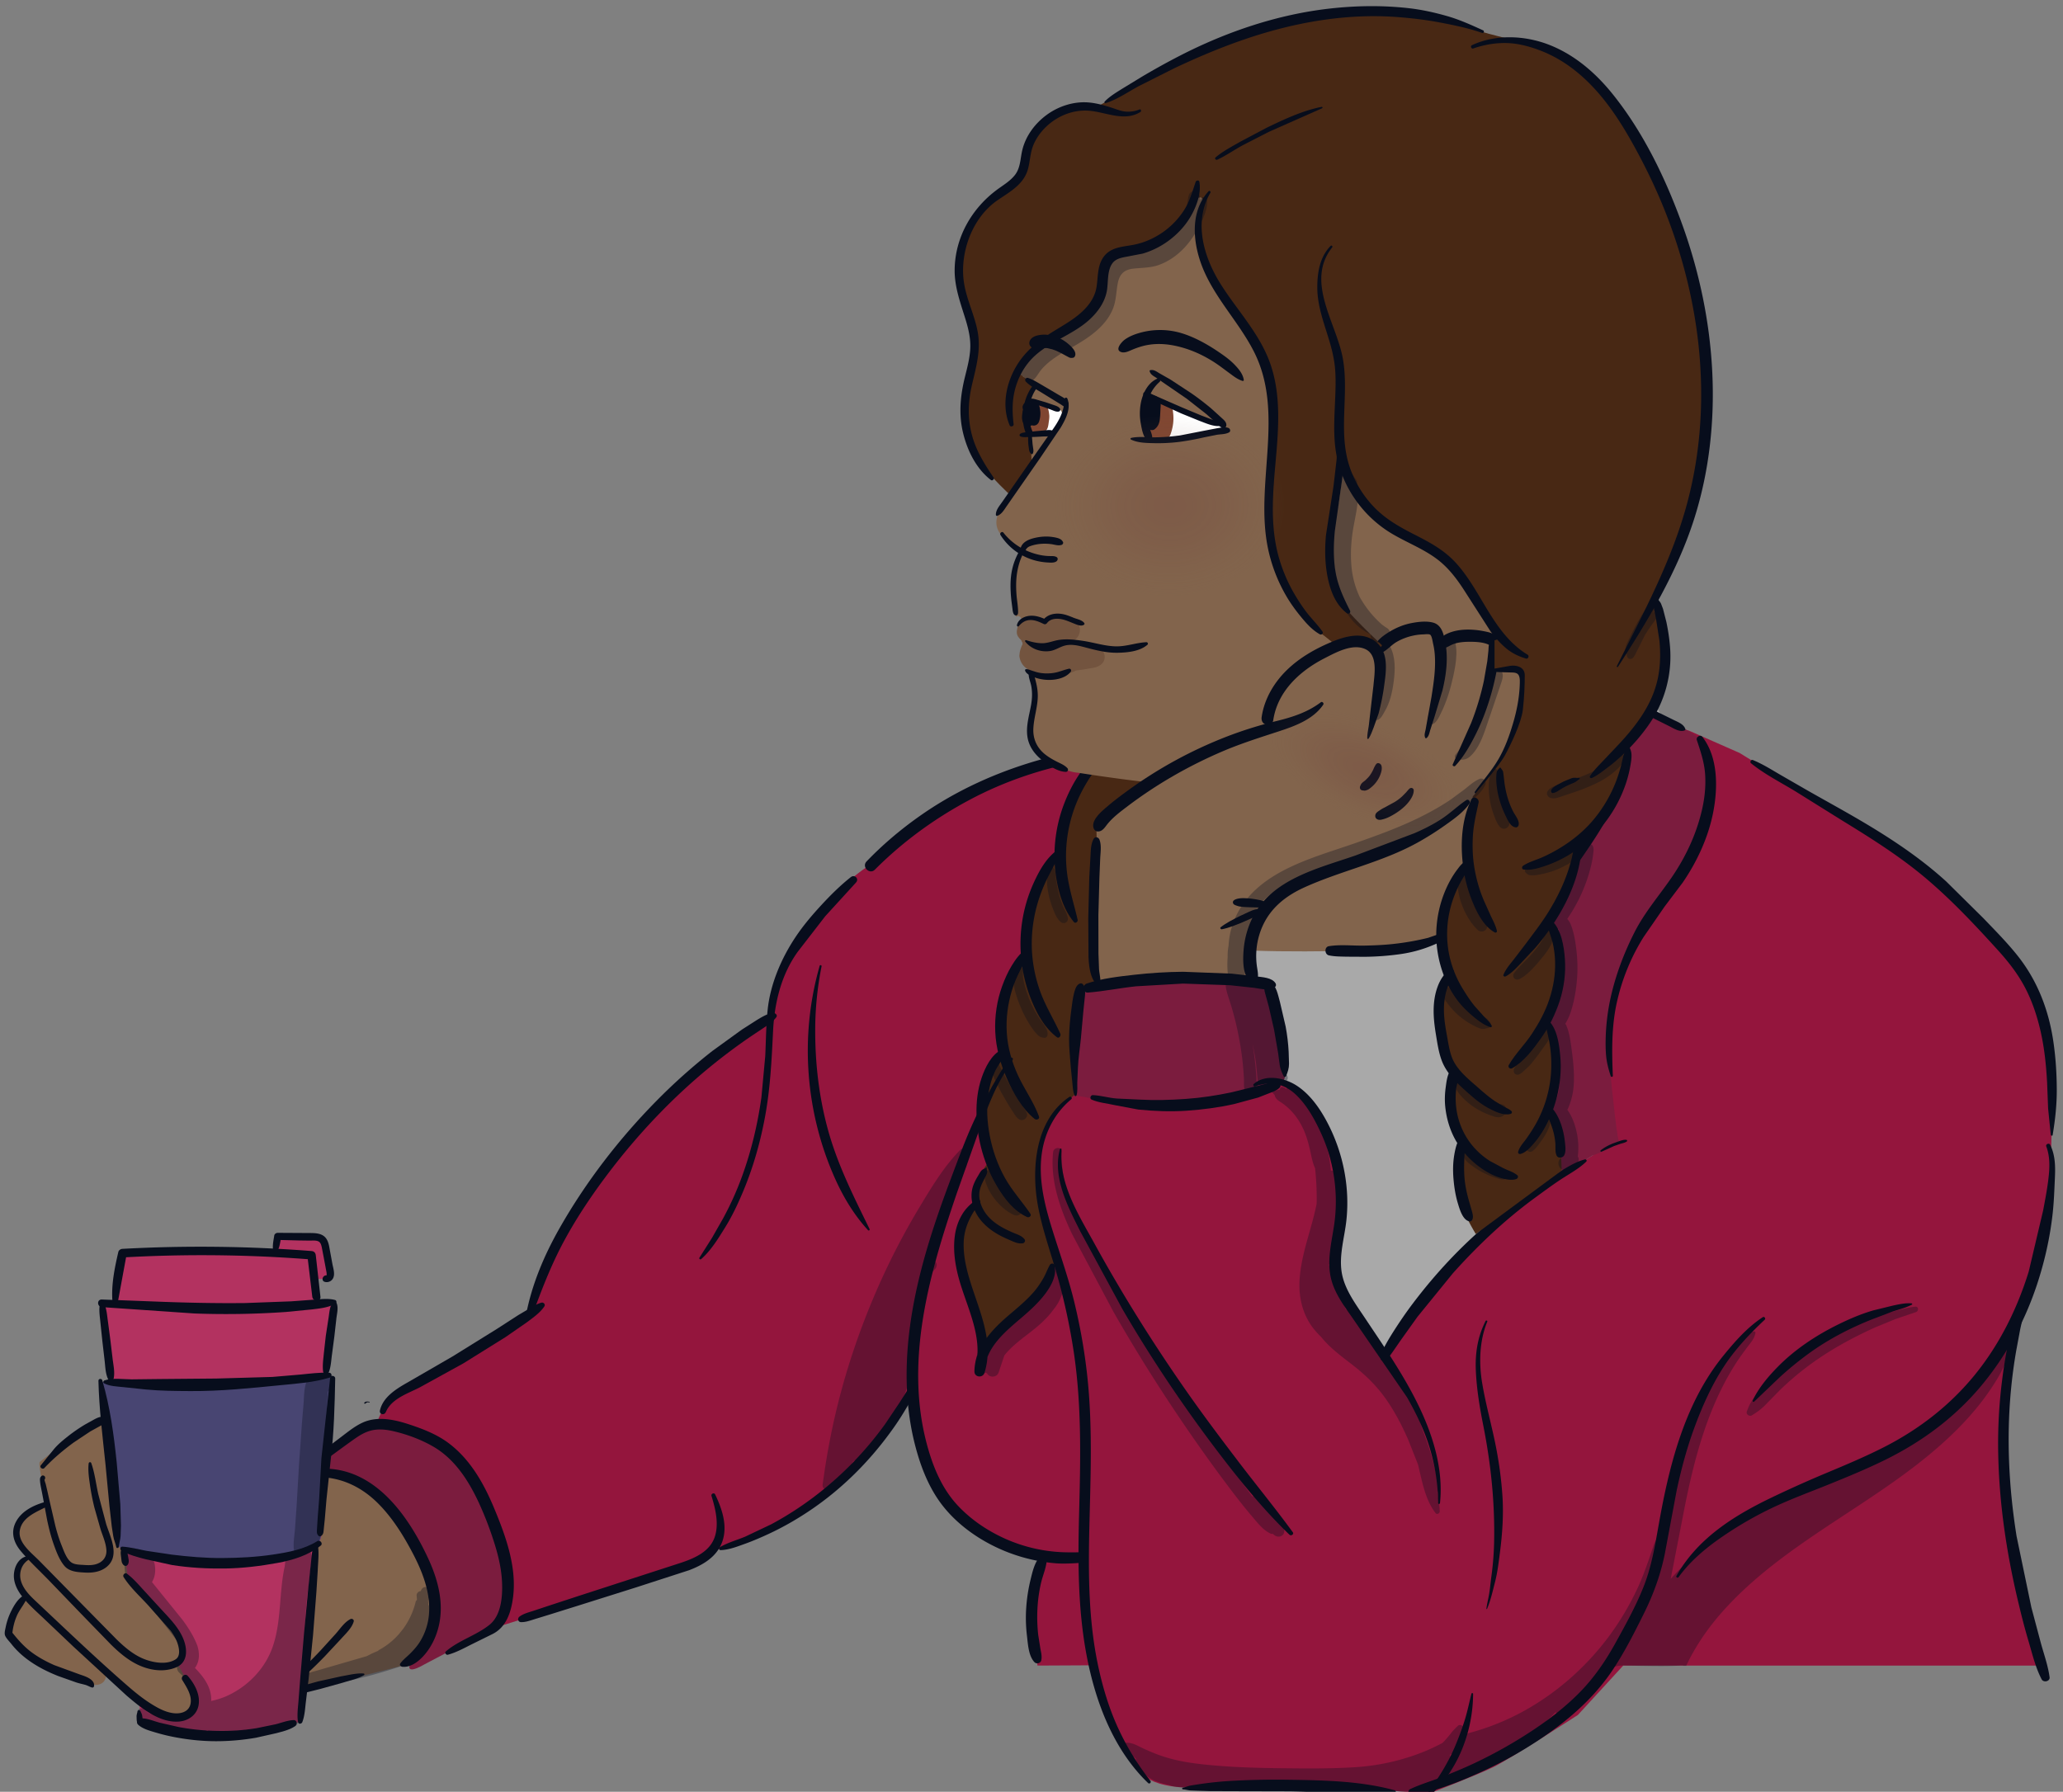 <svg xmlns="http://www.w3.org/2000/svg" width="198" height="172" fill="none"><rect width="100%" height="100%" fill="#808080" stroke="none"/><style><![CDATA[.B{fill:#070d1c}.C{opacity:.33}.D{fill:#82644c}.E{fill:#482814}]]></style><g clip-path="url(#C)"><path d="M128.694 44.266l-.795 5.34c-.147.937-.395 2.702-.293 4.228s1.312 7.979 1.312 7.979l15.384.191c0 .063-2.543-9.886-2.48-9.791s-13.128-7.947-13.128-7.947z" class="D"/><g fill="#a9a9a9"><path d="M147.52 87.194s-9.054 5.838-31.432 3.367 16.323 46.001 16.191 46.066 15.836-17.341 15.322-17.523-.082-31.911-.082-31.911l.001.001z"/><path d="M145.475 86.624l1.077-10.659 10.649-9.741s1.999 1.373 2.362 2.831 1.18 3.43-.175 6.555-3.698 7.095-4.974 8.584-3.272 5.325-3.951 6.843-1.83 4.722-1.83 4.722l-3.158-9.135v-.001z"/></g><path d="M155.79 159.887h40.163l-2.642-10.579c-.053-.292-1.041-10.881-1.041-10.881l1.106-10.402 2.327-7.411c.042-.168 1.062-5.958 1.062-5.958l.204-8.646-1.263-9.44-3.38-5.531c-.119-.13-6.419-6.657-8.139-7.929s-11.075-7.046-11.075-7.046l-6.15-3.784-4.769-2.102c-.147-.141-9.941-2.891-4.751 9.336 2.186 5.15-2.789 2.994-5.288 9.262s.235 11.504.653 16.041.962 5.515.962 5.515l-5.435 3.446s-6.946 5.165-9.661 8.485-5.762 7.867-5.762 7.867l-3.4-4.944s-1.449-1.957-1.36-3.606.677-4.728.606-6.199-.507-4.646-1.239-6.175-1.344-3.16-2.552-4.081-2.46-1.345-2.46-1.345l-1.008.768s-6.543 2.229-10.363 1.577-7.948-1.577-7.948-1.577l-3.709-1.805 5.74-30.664s-10.742 2.478-15.152 5.76-6.264 5.017-6.264 5.017-1.871 1.03-3.174 2.627-4.713 6.081-4.713 6.081-1.409 2.913-1.9 5.515c0 0 .129.393-1.652 1.605s-6.515 4.785-8.693 7.083-6.315 6.884-8.326 10.366-3.792 7.588-4.051 8.415-.556 1.668-1.686 2.42-8.138 5.02-9.5 5.755-2.852 1.856-2.852 1.856-1.043 1.388-1.043 2.14c0 0 3.464.018 5.539 1.622s5.014 3.902 5.469 7.456 2.066 3.431 1.535 6.387-1.455 4.128-1.455 4.128l6.763-2.124 11.045-3.589s1.829-.37 2.497-1.107 3.175-1.334 2.996-1.274 5.194-1.851 6.805-3.283 5.079-4.337 5.972-5.541l4.239-5.814s.174 6.495 1.251 7.83 2.366 4.662 5.153 5.586 4.28 2.388 5.593 2.282-.008 1.431-.233 2.642-.641 4.251-.377 5.193.577 2.774.577 2.774l5.288-.027 2.377 6.721c.086.167 1.856 3.014 1.856 3.014s.539 2.19 5.974 1.998 16.188.163 16.188.163l5.953.395s4.621-1.782 6.146-2.535 8.077-4.989 8.077-4.989l4.351-4.741-.001.001z" fill="#94153d"/><g fill="#7b1c3e"><path d="M27.732 142.308l7.468-5.377s3.249-.74 5.734 1.006 5.514 4.264 6.131 7.041 1.785 6.387 1.785 6.387l-.533 4.068-1.019.877-6.59 3.476s-2.324 1.406-1.022-.655l2.063-3.522c-.034.117-.825-5.004-.825-5.004l-2.303-4.249-2.41-2.814-2.998-1.912-2.496-.222-2.985.9zm75.872-46.851l-.495 5.556v4.111s3.97.816 6.13.928 8.465-.278 9.622-.665l4.115-1.42s.583-.18.339-1.998-1.617-7.524-1.617-7.524-10.18-1.439-16.186.217l-1.907.796-.001-.001zm49.205 15.482l-1.897 1.196c-.453.191-4.502 3.014-4.502 3.014l-2.167-6.641c-.28-.828-.819-4.231-1.051-5.469s.542-4.982.583-6.523 2.062-6.661 3.594-8.959 4.933-6.964 6.85-10.217 1.62-6.299 1.62-6.299-.215-2.212-.453-2.684-.816-.671-.732-1.184.421-.721 2.324.376 3.79 2.22 4.165 2.217 1.992 1.076 2.014 1.192c.125.65 1.406 3.494.683 6.166s-1.536 5.72-2.759 7.193-2.351 3.001-3.4 4.774-2.603 4.718-2.803 6.366-.541 3.113-.461 4.162-.05 1.627 0 2.051.724 7.413.948 7.838-2.556 1.431-2.556 1.431z"/></g><g class="D"><path d="M105.511 94.66s-.875-2.341-.729-3.57.042-11.788.437-11.931 3.025-2.743 5.336-4.127 6.343-3.41 7.718-3.911 3.434-1.151 3.434-1.151-.254-1.574.486-2.836 1.896-2.845 3.275-3.645 3.259-2.26 4.647-1.912 2.001.962 2.001.962.162-.728 1.501-1.347 3.426-1.238 4.054-.707.417 1.318.417 1.318.723-.698 2.106-.723 3.244.39 3.244.39l-.297 2.817s1.651-.659 2.349-.237 1.229.986 1.013 1.969-1.1 4.717-1.499 5.449-3.121 5.01-4.699 6.218-4.351 2.856-6.468 3.668-6.84 2.317-7.676 2.709-2.697 1.051-3.655 2.051-1.693 1.614-2.064 2.976-.464 5.127-.464 5.127-11.578-.703-14.466.444l-.001-.001zm-74.197 46.58c-.141.133 3.63.316 5.294 2.767s3.877 4.102 4.735 7.569.231 6.077-.561 6.737l-1.783 1.475c-.231.098-8.7 2.19-8.7 2.19s-1.235.391-1.244.496 1.206-13.371 1.196-13.352.045-.606.045-.606.348-.043.547-1.86.471-5.416.471-5.416z"/></g><path d="M94.133 130.667s.382-2.286-.349-4.089-1.974-5.287-1.758-7.069 1.335-3.672 1.572-3.911c0 0 .084-3.193 1.511-4.178 0 0-.989-3.262-.875-4.918s.692-4.355 1.821-5.274c0 0-.329-2.944.157-4.565s1.07-4.45 1.953-4.777c0 0 .381-3.945.834-5.053s.837-3.306 1.982-4.232l.849-1.824c.215-.56.614-3.773 1.589-5.164l3.244-4.739s7.564-.463 9.332 1.2l-8.847 5.4c-.728.556-1.931 1.687-1.931 1.687s.093 2.352 0 3.244-.7 8.424-.437 9.316a72.98 72.98 0 0 1 .729 2.942l-1.814.217s-.588 4.14-.588 5.137v5.108s-1.427 1.193-1.883 1.844-1.532 2.246-1.612 3.939.44 5.34.667 6.251 1.172 3.939 1.172 3.939-.759 1.924-1.6 2.915-2.664 2.559-3.348 3.176-2.138 2.303-2.372 3.478z" class="E"/><path d="M138.914 89.724c-.163.078-2.516 1.237-5.07 1.407s-14.807.414-16.423-.18-.153-5.979 4.277-8.447 22.763-10.626 22.728-10.429-5.512 17.648-5.512 17.648z" class="D"/><g class="B"><path d="M136.896 70.862c.26-.185.287-.521.385-.815l.409-1.275.745-2.469c.384-1.58.589-3.208.248-4.817-.153-.72-.36-1.522-1.164-1.726-.641-.163-1.398-.071-2.035.05-.711.135-1.409.411-2.031.78-.597.354-1.283.82-1.554 1.479-.065.157.01.387.131.497.032.029.069.054.103.08.15.11.363.077.516 0 .511-.256.9-.74 1.404-1.03s1.049-.489 1.62-.61c.302-.063.604-.099.912-.106.166-.004.556-.066.688.035.158.12.229.675.273.864a6.88 6.88 0 0 1 .156.998c.11 1.382-.101 2.748-.314 4.11l-.381 2.111-.172.969c-.051.296-.177.573-.041.848.017.033.07.048.1.026h.002z"/><path d="M139.668 73.52c.831-.888 1.454-2.004 1.995-3.088.568-1.138 1.024-2.35 1.384-3.569.359-1.211.624-2.451.796-3.702.073-.527.289-1.276.039-1.781-.269-.542-.904-.677-1.447-.785-1.171-.232-2.573-.266-3.663.296-.353.182-.965.729-.63 1.177.284.379.847-.011 1.153-.156.528-.249 1.126-.301 1.704-.304.595-.004 1.362.022 1.906.292.092.046-.01-.032-.017-.057a.45.45 0 0 1 0 .137c-.025.166-.023.343-.038.511l-.104.979-.326 1.882a25.89 25.89 0 0 1-1.227 4.06l-1.765 3.967c-.056.136.147.24.241.14l-.001-.001z"/><path d="M143.121 64.332c.284.199.649.18.984.195l1.1.031c.288.022.508.082.604.38.073.223.061.469.055.7-.037 1.285-.278 2.542-.64 3.772-.358 1.215-.788 2.412-1.432 3.508s-1.498 2.049-2.236 3.077c-.076.107.073.247.179.179.618-.399 1.118-.855 1.581-1.424s.87-1.164 1.269-1.773c.811-1.239 1.47-2.595 1.855-4.028a16.07 16.07 0 0 0 .42-2.196c.082-.675.194-1.437.002-2.104-.207-.721-.786-1.118-1.52-1.154-.411-.02-.828.036-1.236.075-.385.036-.732.042-1.045.284-.169.13-.079.38.062.478h-.002zm-2.388 12.475c-.828.549-1.542 1.262-2.38 1.809-.824.537-1.701.976-2.601 1.368l-5.669 2.142c-3.646 1.262-8.135 2.281-9.933 6.096a8.53 8.53 0 0 0-.793 2.988c-.071.92-.116 2.382.646 3.033.225.192.601.136.682-.18.112-.441.021-.811-.044-1.254s-.087-.897-.068-1.347a7 7 0 0 1 .58-2.508c.797-1.815 2.273-2.971 4.045-3.773 3.539-1.603 7.426-2.398 10.844-4.29.917-.507 1.805-1.07 2.659-1.676.828-.587 1.772-1.246 2.344-2.095.126-.188-.125-.437-.313-.313h.001zm-8.65-3.458c-.077.097-.125.191-.182.3a2.1 2.1 0 0 0-.089.203c-.018.047.031-.067-.002.002l-.039.082a3.67 3.67 0 0 1-.321.534c-.018.024-.043.084.003-.004-.011.022-.032.04-.048.059l-.1.114-.224.228-.115.1c-.005.004-.084.061-.027.022s-.018.012-.029.02c-.151.111-.303.24-.345.433l.089-.153c-.027.033-.057.065-.078.102-.006.012-.061.138-.026.059-.067.159-.027.364.167.412.042.01.085.017.128.022.031.002.036.001.015 0-.047-.005-.017-.001.092.013.118-.001.212-.043.319-.088.125-.054.236-.152.341-.237a2.91 2.91 0 0 0 .538-.586 2.73 2.73 0 0 0 .356-.69c.089-.252.161-.554.072-.816-.064-.187-.347-.32-.496-.131l.001-.001zm3.202 2.352c-.128.108-.222.242-.334.365l-.355.361a4.4 4.4 0 0 1-.771.577l-.934.511a3.42 3.42 0 0 0-.441.253c-.178.122-.418.249-.452.486-.022.155.018.28.15.37.209.141.466.056.686-.008.203-.059.4-.143.588-.242a6.63 6.63 0 0 0 .962-.602c.326-.251.612-.517.861-.845.224-.295.449-.68.439-1.061-.005-.214-.247-.294-.399-.166v.001z"/><path d="M121.488 86.765c-.043-.283-.532-.352-.754-.397a6.93 6.93 0 0 0-.895-.125c-.284-.02-.569-.041-.853-.006-.212.026-.723.125-.649.437.037.156.204.21.337.259.123.045.244.077.374.095.298.044.605.051.906.065l.85.018c.224 0 .739-.004.686-.347h-.002z"/><path d="M120.994 87.244c-.181.026-.366.021-.545.065s-.353.121-.521.195l-.947.441c-.629.321-1.264.628-1.822 1.063-.101.079.012.215.113.196.692-.132 1.342-.415 1.994-.676l.967-.428.45-.233c.154-.095.285-.216.449-.294.199-.096.046-.355-.138-.328zm-17.393 7.186c-.345.171-.455.654-.54 1.005-.11.461-.165.934-.227 1.404-.125.949-.222 1.91-.23 2.868-.008.936.111 1.862.171 2.793l.145 1.439c.041.416.05.848.22 1.234.036.083.162.053.184-.024.11-.391.066-.809.069-1.211l.062-1.438c.037-.936.193-1.862.283-2.793l.245-2.7.149-1.427c.023-.367.065-.829-.209-1.108-.088-.089-.217-.095-.323-.042h.001z"/><path d="M104.415 95.282c1.544-.122 3.079-.441 4.622-.602l4.504-.261 4.509.158 2.343.252c.601.081 1.485.342 1.995-.091.092-.078.101-.234.044-.333-.336-.58-1.317-.601-1.906-.681l-2.309-.26-4.675-.18c-1.56.017-3.119.112-4.671.287-1.515.171-3.123.351-4.573.844-.442.151-.406.907.117.866h0z"/><path d="M121.452 94.422c-.196.331-.101.67-.003 1.021l.325 1.182.51 2.231.389 2.248.156 1.167c.052.39.212.694.373 1.046.052.114.202.061.239-.031.159-.404.278-.74.276-1.178l-.035-1.14c-.041-.813-.14-1.618-.288-2.417l-.555-2.388c-.187-.632-.322-1.628-.995-1.899-.141-.056-.32.038-.392.16zm-16.683 11.135c.7.301 1.459.355 2.195.525l2.275.428c1.536.156 3.099.218 4.64.114s3.086-.308 4.593-.646l2.278-.618 1.032-.403c.352-.136.739-.265 1.015-.528.234-.225.046-.599-.254-.613-.367-.018-.744.131-1.093.237l-1.069.266-2.216.545c-1.442.304-2.894.524-4.364.627s-2.933.147-4.405.066l-2.19-.103c-.781-.052-1.538-.297-2.32-.329-.217-.009-.332.339-.117.432z"/><path d="M120.458 104.288c1.452-.551 2.823-.254 3.942.819 1.041.998 1.769 2.331 2.368 3.627 1.233 2.669 1.698 5.734 1.306 8.649-.213 1.582-.645 3.16-.435 4.767.207 1.584 1.095 2.843 1.995 4.115l5.41 7.871c.876 1.538 1.662 3.159 2.176 4.855a19.06 19.06 0 0 1 .81 5.297c.001.114.162.109.174 0 .339-3.196-.643-6.415-2.016-9.275-1.444-3.009-3.358-5.748-5.203-8.518-.879-1.321-1.945-2.732-2.209-4.336-.279-1.686.281-3.408.453-5.078.316-3.077-.288-6.219-1.663-8.985-.726-1.461-1.711-2.962-3.097-3.87-1.158-.759-3.006-1.156-4.142-.166-.1.087.005.275.132.227l-.001.001zm-6.916 67.484c.224.002.46.083.688.098l.688.028 1.204.038 2.58.009 4.99.012c3.375.049 6.776.386 10.147.154.139-.01.179-.211.034-.251-3.287-.9-6.794-.964-10.181-1.013-1.718-.025-3.445-.001-5.162.087a35.38 35.38 0 0 0-2.58.221 34.97 34.97 0 0 0-1.112.157c-.222.036-.449.065-.669.113-.214.046-.434.153-.65.186-.092.014-.067.16.022.16l.001.001z"/><path d="M132.892 130.599c.354-.208.546-.504.78-.836l.807-1.166 1.564-2.189 3.389-4.166c2.393-2.674 5.019-5.167 7.921-7.283.8-.583 1.599-1.177 2.425-1.723s1.753-1.034 2.467-1.727c.094-.091-.002-.245-.124-.214-.875.223-1.683.737-2.449 1.201s-1.536.919-2.27 1.431c-1.498 1.043-2.949 2.167-4.353 3.334-2.796 2.325-5.284 4.997-7.472 7.896-.625.828-1.209 1.683-1.769 2.556-.279.437-.552.878-.801 1.332-.235.429-.486.834-.499 1.332-.005.195.221.318.385.221l-.001.001zm63.502-20.55c.37.984.332 2.009.215 3.037-.119 1.045-.321 2.068-.513 3.101l-1.387 5.879c-1.108 3.58-2.8 6.993-5.17 9.908s-5.327 5.21-8.677 6.923c-1.81.924-3.686 1.712-5.56 2.496a112.99 112.99 0 0 0-5.306 2.382c-3.624 1.744-7.067 3.913-9.095 7.499-.078.137.118.244.206.121 1.06-1.469 2.488-2.69 3.966-3.723 1.544-1.079 3.168-2.033 4.864-2.852 1.798-.868 3.666-1.548 5.515-2.296 1.88-.76 3.756-1.53 5.574-2.432 3.42-1.697 6.491-3.958 8.97-6.877s4.321-6.307 5.518-9.933c.727-2.204 1.243-4.504 1.496-6.812.123-1.122.16-2.257.212-3.385.051-1.096.044-2.19-.454-3.194-.102-.204-.455-.06-.373.158h-.001zm-27.21 16.394c-1.494.984-2.66 2.317-3.782 3.695s-2.076 2.938-2.841 4.545c-1.734 3.643-2.647 7.643-3.349 11.596-.36 2.03-.69 4.067-1.449 5.996-.743 1.887-1.749 3.696-2.729 5.468-.952 1.721-2.045 3.318-3.426 4.724-1.327 1.348-2.823 2.513-4.394 3.562a44.61 44.61 0 0 1-5.693 3.221c-1.021.483-2.063.912-3.114 1.326-1.022.403-2.089.704-3.08 1.178-.284.135-.156.644.165.608.966-.107 1.884-.416 2.805-.72a35.89 35.89 0 0 0 2.748-1.05c1.823-.773 3.596-1.666 5.287-2.697 3.245-1.977 6.308-4.381 8.437-7.571 1.141-1.71 2.081-3.572 2.994-5.409.922-1.856 1.617-3.75 2.026-5.784l1.14-6.098c.436-2.023.97-4.023 1.684-5.963.724-1.97 1.598-3.949 2.73-5.722 1.123-1.759 2.514-3.236 4.029-4.66.127-.119-.039-.342-.188-.245zm14.281-1.327c-.59-.05-1.202.09-1.777.21l-1.884.461c-1.167.337-2.296.82-3.384 1.356-2.138 1.055-4.186 2.411-5.854 4.124-.915.94-1.779 1.973-2.347 3.165-.044.094.065.185.146.112l2.473-2.361c.837-.764 1.727-1.493 2.639-2.165 1.906-1.401 4.011-2.501 6.207-3.373l1.946-.738c.62-.21 1.288-.36 1.867-.669.062-.033.028-.116-.032-.122h0zm-86.537-23.527c-.664.872-1.196 1.817-1.744 2.763l-1.467 2.738c-.925 1.925-1.658 3.936-2.41 5.933-1.591 4.224-3.03 8.534-3.773 12.997-.715 4.291-.778 8.752.364 12.978.544 2.013 1.336 3.99 2.648 5.63 1.24 1.55 2.892 2.797 4.654 3.696 1.914.977 4.004 1.57 6.145 1.745C102.39 150.155 104 150 104 150v-.5-.5s-1.224.04-2.098 0a15.02 15.02 0 0 1-5.322-1.244c-1.714-.754-3.312-1.815-4.603-3.176-1.405-1.479-2.248-3.33-2.828-5.266-2.481-8.278-.011-16.891 2.684-24.777l2.33-6.586c.414-1.092.834-2.182 1.327-3.241.481-1.033 1.101-2.002 1.701-2.967.106-.172-.148-.305-.263-.154z"/><path d="M99.943 149.293c-.623.573-.833 1.528-1.031 2.334a15.89 15.89 0 0 0-.419 2.717 14.38 14.38 0 0 0 .071 2.682c.095.789.145 1.928.718 2.532.196.207.592.115.655-.172.087-.395-.017-.75-.086-1.14l-.205-1.296a15.6 15.6 0 0 1-.075-2.529c.041-.822.154-1.637.337-2.44.185-.812.589-1.64.556-2.472a.31.31 0 0 0-.52-.216h-.001zm54.162-82.101c1.073.961 1.279 2.392 1.25 3.764-.033 1.588-.384 3.121-.96 4.599-1.144 2.934-3.105 5.466-4.862 8.047-3.474 5.104-6.275 10.866-6.694 17.113a21.98 21.98 0 0 0 .28 5.212c.27 1.57.642 3.492 1.728 4.714.113.127.372.032.353-.146-.081-.75-.321-1.486-.531-2.213-.22-.762-.393-1.539-.52-2.322-.253-1.554-.296-3.134-.216-4.705.158-3.136.975-6.215 2.176-9.108 1.218-2.932 2.856-5.672 4.65-8.283s3.735-5.2 4.799-8.23c.571-1.626.909-3.412.727-5.137-.135-1.267-.452-3.363-1.982-3.646-.183-.034-.363.194-.198.341zm2.213.06c.246.42.717.706 1.109.978.429.296.905.533 1.367.772l1.391.695c.428.21.982.595 1.479.43.061-.02.111-.087.088-.154-.162-.464-.706-.657-1.11-.858l-1.443-.711-1.348-.709c-.434-.228-.879-.55-1.355-.674a.16.16 0 0 0-.178.231zm6.536 3.787c.365 1.095.728 2.161.801 3.322.071 1.116-.044 2.233-.291 3.322-.535 2.366-1.571 4.58-2.943 6.575-1.188 1.726-2.561 3.306-3.52 5.184-1.025 2.007-1.856 4.198-2.333 6.401-.261 1.208-.415 2.443-.455 3.678-.02.625-.018 1.256.042 1.88.064.657.237 1.271.437 1.899.034.107.208.093.203-.028-.097-2.332-.131-4.668.367-6.964a19.93 19.93 0 0 1 2.591-6.368l2.007-2.909 1.739-2.306c1.353-1.973 2.417-4.254 2.899-6.606s.548-5.394-1.016-7.388c-.197-.251-.623.021-.528.307h0zm-9.141 39.513l1.201-.54.607-.212c.205-.062.426-.097.607-.219.055-.036.06-.146-.021-.158-.221-.034-.429.036-.64.101l-.665.239c-.427.175-.82.38-1.18.669-.072.059.02.153.093.12h-.002zm14.341-37.287c1.325 1.081 2.915 1.866 4.368 2.764l4.421 2.758c2.775 1.703 5.549 3.449 8.037 5.559s4.729 4.501 6.907 6.906c1.031 1.139 1.959 2.342 2.655 3.716.655 1.292 1.105 2.687 1.422 4.097.36 1.602.522 3.235.611 4.872l.096 2.472.256 2.524c.01.093.163.136.181.024.246-1.486.405-2.928.395-4.438-.009-1.492-.105-2.981-.317-4.459-.433-3.021-1.5-5.851-3.398-8.26-1.019-1.292-2.19-2.466-3.326-3.654l-3.573-3.533c-2.491-2.265-5.28-4.114-8.174-5.818-1.689-.994-3.408-1.932-5.111-2.901l-2.631-1.516c-.864-.504-1.714-1.042-2.641-1.42-.167-.067-.315.193-.178.304zm28.659 87.738c-.151-1.126-.553-2.231-.851-3.327l-.898-3.379-1.42-6.834c-.735-4.619-.975-9.286-.546-13.948a48.93 48.93 0 0 1 .514-3.869l.369-1.983c.128-.629.31-1.26.302-1.904-.004-.262-.363-.366-.497-.135-.296.511-.428 1.085-.569 1.655-.148.597-.287 1.196-.41 1.799a47.52 47.52 0 0 0-.554 3.436 48.17 48.17 0 0 0-.369 7.092c.096 4.734.79 9.41 1.88 14.014.307 1.297.629 2.588 1.01 3.865.368 1.235.679 2.58 1.279 3.724.178.338.815.203.76-.206h0zm-94.984-50.695c-.737 2.705.779 5.557 1.959 7.909l4.029 7.433c2.893 4.968 6.116 9.736 9.618 14.295 1.977 2.574 4.085 5.129 6.427 7.382.158.152.455-.052.316-.243-1.674-2.296-3.483-4.498-5.204-6.759s-3.413-4.507-5.033-6.827c-3.175-4.544-6.122-9.251-8.792-14.111-1.537-2.798-3.433-5.735-3.17-9.059.006-.087-.128-.102-.15-.02h0zm.916-5.014c-3.293 2.203-3.68 6.887-3.029 10.441.435 2.371 1.282 4.638 1.923 6.956a59.49 59.49 0 0 1 1.544 7.278c.725 4.982.626 9.979.493 14.997-.123 4.663-.158 9.357.716 13.958.843 4.439 2.57 9.042 5.895 12.234.148.142.339-.066.219-.22a25.22 25.22 0 0 1-3.157-5.191c-.836-1.847-1.423-3.825-1.847-5.805-.938-4.381-.953-8.883-.849-13.343.115-4.871.327-9.752-.211-14.606a55.49 55.49 0 0 0-1.245-7.043c-.566-2.318-1.358-4.543-2.068-6.81-.726-2.319-1.348-4.715-1.072-7.163.238-2.119 1.215-4.091 2.862-5.457.126-.104-.039-.318-.174-.226zm7.482-33.53c-1.938-.036-3.911-.031-5.833.233-1.937.266-3.847.714-5.712 1.304-3.695 1.169-7.198 2.833-10.366 5.074-1.811 1.281-3.505 2.716-5.042 4.315-.5.52.281 1.304.793.793 2.693-2.698 5.753-4.925 9.115-6.714s6.957-2.989 10.71-3.687c2.1-.39 4.196-.694 6.335-.693.403 0 .402-.618 0-.625v-.001zM81.66 84.198c-1.015.803-1.946 1.728-2.824 2.679s-1.712 1.93-2.433 2.999c-1.393 2.068-2.466 4.558-2.726 7.052-.153 1.476-.161 2.962-.231 4.443l-.369 3.976c-.361 2.569-.962 5.112-1.849 7.551a29.52 29.52 0 0 1-1.833 4.071l-1.071 1.879-1.196 1.885c-.059.111.078.213.171.131.933-.816 1.643-1.984 2.292-3.03.666-1.069 1.21-2.226 1.699-3.385 1.005-2.381 1.71-4.876 2.167-7.418.48-2.667.606-5.337.739-8.037s.767-5.402 2.368-7.628l2.637-3.409 2.966-3.251c.302-.359-.147-.792-.507-.508z"/><path d="M74.181 97.241c-.575.08-1.033.374-1.526.667l-1.46.934-2.838 2.055a55.74 55.74 0 0 0-5.362 4.792c-3.561 3.613-6.748 7.746-9.259 12.156-1.499 2.631-2.694 5.443-3.259 8.427a.29.29 0 0 0 .556.153c.902-2.514 1.867-5.019 3.143-7.37 1.244-2.293 2.716-4.467 4.293-6.542 2.899-3.814 6.247-7.323 9.975-10.334.987-.796 2.002-1.562 3.041-2.29.531-.372 1.072-.728 1.611-1.088.52-.348 1.023-.64 1.404-1.144.169-.224-.109-.444-.319-.416zm31.957-25.347c-.482-.063-.955.501-1.255.81-.42.432-.794.915-1.143 1.405-.681.955-1.214 2.008-1.631 3.104-.884 2.322-1.133 4.926-.681 7.373.257 1.391.728 2.815 1.636 3.92.147.179.408-.017.364-.212-.341-1.491-.82-2.932-1.011-4.458-.187-1.503-.119-3.035.204-4.514a13.65 13.65 0 0 1 1.519-3.921 15.57 15.57 0 0 1 1.178-1.765l.615-.775c.181-.226.406-.485.381-.79-.008-.105-.075-.164-.177-.177h.001z"/><path d="M101.498 81.581c-1.043.746-1.695 1.893-2.228 3.038-.554 1.191-.944 2.451-1.15 3.749-.41 2.579-.1 5.253.886 7.672.549 1.348 1.261 2.622 2.427 3.522.215.166.417-.141.332-.331-.644-1.421-1.482-2.749-1.992-4.233-.492-1.432-.752-2.934-.748-4.448s.263-3.017.753-4.45a15.01 15.01 0 0 1 .933-2.159l1.079-2.07c.072-.17-.096-.43-.291-.29z"/><path d="M98.491 91.14c-.578.305-1.048 1.002-1.382 1.547-.382.623-.682 1.307-.931 1.992-.503 1.384-.721 2.887-.657 4.357.067 1.554.485 3.053 1.108 4.472s1.455 2.92 2.676 3.907c.171.138.508.017.414-.241-.51-1.385-1.398-2.607-2.017-3.948-.599-1.298-.991-2.691-1.076-4.121-.081-1.363.097-2.718.491-4.023.202-.671.474-1.304.791-1.927.29-.572.719-1.161.894-1.775.053-.185-.151-.324-.311-.24z"/><path d="M96.123 100.76c-.982.495-1.562 1.694-1.905 2.689-.389 1.129-.527 2.344-.496 3.533.065 2.427.746 4.855 1.997 6.938.709 1.181 1.58 2.314 2.852 2.908.192.09.465-.108.32-.32-.789-1.157-1.742-2.193-2.431-3.42-.71-1.265-1.194-2.65-1.468-4.074-.261-1.354-.336-2.786-.107-4.151.112-.669.295-1.331.577-1.948.288-.629.726-1.155 1.056-1.756.145-.263-.141-.528-.398-.398l.001-.001z"/><path d="M94.658 112.069c-.102.11-.281.141-.395.236-.157.129-.275.373-.379.543-.237.389-.455.801-.561 1.247-.201.852-.004 1.743.43 2.49.456.784 1.153 1.389 1.927 1.847.387.229.794.421 1.207.598.42.18.839.401 1.304.313.146-.027.244-.244.15-.367-.244-.316-.57-.428-.933-.575a11.01 11.01 0 0 1-1.13-.53c-.692-.378-1.337-.864-1.769-1.534-.411-.637-.649-1.409-.458-2.162.099-.388.288-.737.465-1.092.083-.166.196-.355.224-.539.022-.149-.059-.303-.038-.448.004-.025-.025-.05-.045-.027z"/><path d="M93.717 115.149c-.579.431-1.042.855-1.407 1.487-.341.589-.558 1.236-.656 1.908-.198 1.349-.011 2.732.334 4.042.763 2.892 2.514 5.884 1.552 8.94l.964.13c.022-2.245 1.973-3.825 3.534-5.16.811-.695 1.606-1.414 2.255-2.266.579-.761 1.138-1.767.935-2.752-.044-.217-.358-.24-.462-.06-.253.437-.409.918-.667 1.352-.268.451-.557.882-.904 1.278-.723.827-1.576 1.52-2.407 2.232-1.616 1.383-3.247 3.117-3.266 5.376-.005.564.801.653.964.13.926-2.956-.45-5.843-1.322-8.624-.4-1.276-.726-2.604-.671-3.95.058-1.429.692-2.625 1.55-3.738.144-.186-.141-.467-.327-.327l.001.002zm-6.074 17.976c-.319-.044-.432.161-.595.394l-.696 1.1-1.407 2.093a32.84 32.84 0 0 1-3.228 3.827c-2.259 2.293-4.861 4.266-7.699 5.786l-2.502 1.188c-.802.332-1.689.571-2.434 1.017-.122.073-.075.278.074.274.8-.023 1.602-.339 2.348-.608.759-.273 1.503-.594 2.235-.933 1.525-.705 2.984-1.557 4.363-2.516 2.782-1.933 5.234-4.373 7.24-7.1a26.7 26.7 0 0 0 1.618-2.436c.114-.196 1.265-2.008.683-2.087v.001zm54.943-6.324c-.771 1.521-1.018 3.107-.939 4.806.082 1.775.369 3.501.715 5.241.734 3.696 1.122 7.466 1.037 11.236-.025 1.091-.115 2.177-.263 3.257-.074.542-.12 1.087-.207 1.628-.08.488-.208.966-.272 1.456-.004.035.052.05.066.019.346-.817.546-1.727.766-2.585.229-.887.338-1.812.456-2.719.244-1.859.379-3.753.248-5.625-.129-1.859-.406-3.71-.804-5.53-.382-1.746-.847-3.48-1.14-5.243-.319-1.922-.257-4.052.496-5.873.038-.092-.115-.155-.159-.067v-.001zm-5.241 45.474c2.637-2.423 4.02-6.129 4.039-9.668 0-.091-.138-.112-.161-.021-.218.87-.391 1.743-.663 2.601a28.23 28.23 0 0 1-.975 2.605c-.664 1.539-1.55 2.91-2.522 4.266-.123.172.138.35.282.217zm-32.374-91.757c-.297.517-.281 1.215-.319 1.797l-.106 1.907-.097 3.903.023 3.717c.037.869.157 2.297.987 2.812.072.045.148-.015.155-.089.055-.488-.095-1.046-.133-1.539l-.054-1.481-.007-3.68.1-3.643.075-1.82c.027-.575.141-1.265-.077-1.811-.091-.226-.409-.313-.547-.072zM78.669 92.716c-1.929 6.727-1.384 14.028 1.477 20.422.803 1.793 1.836 3.506 3.168 4.955.075.081.189-.022.145-.112-1.495-3.053-3.028-6.086-3.95-9.375s-1.299-6.666-1.266-10.07a31.32 31.32 0 0 1 .608-5.769c.024-.119-.149-.17-.183-.051zm-51.801 50.502c1.272-1.178 3.099-1.596 4.787-1.339 1.829.28 3.386 1.179 4.68 2.489 1.352 1.368 2.386 3.033 3.276 4.728.946 1.8 1.736 3.827 1.558 5.897a5.92 5.92 0 0 1-.884 2.634c-.258.407-.572.759-.912 1.099-.321.321-.678.586-.951.951-.109.145.044.308.185.323.946.1 1.824-.719 2.353-1.416.574-.755.967-1.658 1.172-2.583.492-2.226-.131-4.474-1.078-6.49-1.718-3.657-4.532-7.833-8.857-8.453-2.045-.293-4.249.326-5.527 2.009-.089.117.097.243.196.151z"/><path d="M26.495 143.405c2.588-1.563 4.967-3.456 7.429-5.206.53-.376 1.069-.721 1.707-.879.691-.172 1.423-.095 2.11.063 1.323.305 2.695.812 3.868 1.497 2.057 1.201 3.367 3.266 4.35 5.377a32.51 32.51 0 0 1 1.367 3.497c.442 1.336.794 2.712.858 4.123.061 1.354-.07 3.192-1.214 4.104-1.274 1.016-2.928 1.475-4.173 2.542-.151.13.011.371.188.323.75-.204 1.453-.578 2.144-.93l2.144-1.058c1.336-.67 1.783-2.112 1.965-3.506.382-2.916-.696-5.89-1.8-8.543-.981-2.358-2.265-4.666-4.334-6.24-1.168-.889-2.553-1.417-3.939-1.867s-2.965-.769-4.347-.145c-.738.334-1.368.846-2.008 1.332l-2.203 1.672-4.383 3.493c-.189.17.055.481.27.351h-.001zm8.974-8.824a.44.44 0 0 0-.118-.036.55.55 0 0 0-.128-.001c-.045.003-.093.001-.135.02s-.079.044-.113.073c-.026.023-.024.07 0 .093s.067.025.093 0 .047-.036.081-.056.056-.041.089-.05c.067-.019.144-.011.209.012.031.011.054-.04.023-.055zm32.818 9.016c.374 1.227.732 2.665.318 3.923-.464 1.41-1.89 2.038-3.191 2.479l-9.941 3.223-2.786.913-1.474.489c-.462.153-.955.267-1.351.56-.219.162-.159.526.144.532.44.009.84-.14 1.255-.269l1.482-.456 2.714-.849 5.507-1.734 5.174-1.676c1.37-.523 2.681-1.3 3.19-2.757.531-1.519-.038-3.154-.694-4.525-.093-.196-.409-.058-.347.147zm-31.258-8.042c.543-1.298 2.124-1.784 3.276-2.383l4.173-2.3 4.043-2.52 2.028-1.405c.579-.432 1.304-.937 1.7-1.545.12-.184-.077-.405-.274-.356-.388.096-.747.329-1.093.525l-1.129.666-2.069 1.336-4.257 2.643-4.337 2.508c-1.068.608-2.335 1.386-2.624 2.675-.084.376.42.492.561.154l.001.002zm-16.451 29.04c1.407.086 2.712-.132 4.015-.675 1.249-.52 2.396-1.236 3.462-2.064 1.117-.868 2.14-1.851 3.123-2.866l1.544-1.656c.434-.489 1.035-1.026 1.225-1.67.055-.188-.152-.32-.312-.24-.579.292-.99.935-1.413 1.41l-1.419 1.562c-.915.974-1.866 1.919-2.903 2.763-2.068 1.684-4.633 2.979-7.323 3.217-.139.012-.141.209 0 .217v.002z"/><path d="M26.503 163.01c.632.158 1.402-.17 2.015-.325l2.21-.552 2.193-.61c.655-.208 1.423-.367 2.017-.716.076-.045.038-.151-.043-.158-.689-.053-1.462.154-2.141.268l-2.226.49-2.195.604c-.6.172-1.442.289-1.895.748-.077.079-.045.222.066.25v.001zm113.32-73.942l-2.75.957a25.06 25.06 0 0 1-2.924.54c-1.066.138-2.143.188-3.216.208-1.112.021-2.293-.123-3.391.055-.449.072-.423.788 0 .881.541.119 1.117.111 1.669.127l1.808.01a26.13 26.13 0 0 0 3.421-.261c1.003-.145 1.985-.407 2.924-.788.91-.369 1.873-.813 2.599-1.487.103-.095-.003-.289-.14-.241h0z"/></g><path d="M13.527 165.247c.226.15 4.289 1.41 6.07 1.406s6.491-.41 7.177-.698 2.037-.696 2.037-.696l1.492-16.774s.538-.19.673-1.949l.725-11.194.226-2.648s-.047-.838-.781-.683c0 0 .15-.405.205-.915s.766-5.948.766-5.948l-1.752.133-.2-2.521s.543.058 1.117-.013.413-.608.361-.882-.577-2.682-.577-2.682-.295-.43-.836-.442l-3.384-.055-.401 1.688-14.69-.076-.695 4.85-1.265.005.835 7.396-.993.144 1.58 14.607s-.086 1.419.767 1.629l.514 5.693 1.03 10.624v.001z" fill="#b33260"/><path d="M10.167 136.246c-.045.132 1.068 10.724 1.068 10.724s-.005 1.891.747 1.961l.269 2.634 3.192 3.336s1.821 2.087 1.902 2.713.419 1.399-.306 2.076c0 0 1.161 2.128 1.402 2.66s.919 2.482-1.644 2.523-6.631-4.408-6.631-4.408.465 2.22-2.86.821-5.234-2.905-5.673-3.428-1.081-1.104-.817-1.699.964-2.363 1.533-2.778c0 0-.659-.935-.671-1.713s-.106-1.206.315-1.597 1.005-.578 1.005-.578-1.35-1.215-1.364-1.555-.264-1.04.142-1.634.944-1.149 1.357-1.33 1.4-.571 1.4-.571-.963-3.888-.707-4.073 3.251-2.597 3.88-2.888 2.462-1.195 2.462-1.195l-.001-.001z" class="D"/><path d="M138.375 89.795c.14-1.812.259-3.102.881-4.314s1.69-2.689 1.69-2.689-.281-.659-.124-2.122l.53-4.215s2.498-2.874 3.077-3.931 1.585-3.151 1.729-4.384.182-2.491.184-3.318-.853-.992-1.385-.909l-1.516.268v-2.712l16.129-5.522-.914 1.833s1.18.99 1.175 2.95-.122 4.34-.559 5.74-2.531 4.271-3.267 5.022c0 0 .306.981.024 2.042s-1.042 3.312-1.934 4.476-2.811 2.951-2.811 2.951.202 1.637-.573 3.442-2.157 4.16-2.157 4.16 1.299 1.856 1.214 3.09.486 2.403-.75 4.858.076 2.051 0 2.338.314 3.893.314 3.893l-.697 3.638c0 .122.706 1.476.706 1.476l.427 2.142c.039.088.116 2.368.116 2.368l-8.244 6.091s-1.38-2.246-1.648-3.607.544-5.055.544-5.055l-1.343-3.02.492-4.032s-1.22-1.424-1.387-3.173-.414-4.603.599-5.704" class="E"/><path d="M9.665 132.96l1.563 14.733s-.207 1.041 1.134 1.182l8.218 1.192 7.156-.687c.826-.292 2.861-1.202 2.861-1.202s.304-.762.355-1.389.633-10.69.633-10.69l.341-3.403s.284-.639-.781-.683-6.748 1.057-8.089.948-8.47-.004-9.388-.074-3.037-.335-3.037-.335-1.048-.047-.965.409v-.001z" fill="#484572"/><path d="M125.006 57.178c-.612-1.528-2.484-5.54-2.292-7.755l.458-9.091c.038-2.177.535-5.157-.993-7.487s-4.431-4.661-5.004-7.716-1.397-4.431-.412-5.692-1.154-5.31-2.644-2.712-.573 4.088-2.597 4.737-5.348.573-6.265 2.521.038 3.667-1.528 4.813l-5.122 3.896c-1.104 1.108-2.666 3.317-2.477 5.134s-.052 3.121.718 3.826 1.895 2.958 1.895 2.958l-1.758 2.939-.872 1.254s-1.387 1.69.54 3.049 1.338 1.21 1.338 1.21-.752 1.018-.735 1.823l.175 3.514s.008.302.066.824c.316-.292.745.231.434.542-.139.139-.23.332-.285.53l.184.962.111.11c.059.05.1.124.122.201.097.12.094.271.021.409.01-.018-.038.077-.045.095l-.01.023a21.1 21.1 0 0 0 .948 2.86s.515 1.096.323 2.27-.602 3.22-.443 3.575 1.207 2.229 1.849 2.434 1.797.889 2.713.937c0 0 14.765 2.383 16.071.986.129-.138 10.136-13.214 10.136-13.214s-4.011-3.239-4.622-4.767v.003z" class="D"/><path d="M158.656 57.781l3.269-7.595c.564-1.895 1.886-8.568 1.894-10.977s-.441-8.394-.922-10.511-2.622-9.094-3.853-11.543-3.669-7.029-5.438-8.741-4.257-3.547-5.612-3.931-6.07-1.258-8.446-2.381-8.828-1.048-9.918-.961-7.017 1.072-8.745 1.639-6.927 2.673-8.254 3.355-7.491 4.197-7.491 4.197-2.165-.445-3.55.503-2.48 1.905-2.788 2.891-.178 2.459-1.007 3.29-2.498 1.88-3.169 2.644-2.174 2.71-2.384 4.407-.214 3.179.141 4.326 1.081 3.042 1.118 4.054-.758 4.072-.846 5.571-.091 4.402 1.228 6.157 3.104 3.377 3.104 3.377l2.038-2.931s-.1-2.141-.084-2.634-.483-.691-.481-1.445.728-3.618.728-3.618l-1.346-1.045s-.077-.837.766-1.552 2.222-2.06 3.404-2.586 2.561-.985 2.89-1.872.797-2.331.989-3.317-.202-1.872 1.211-2.2 3.644-.657 4.121-1.051 2.085-1.116 2.381-2.003.886-2.003.886-2.003 1.346-1.116.886.689-.426 2.89-.164 3.973 1.346 4.072 2.249 4.959 3.208 3.675 3.517 5.006 1.753 4.221 1.359 6.651-.394 5.615-.525 6.436 0 5.024.394 6.305 1.018 3.284 1.708 3.974 2.069 3.12 2.364 3.185 1.642 1.271 2.003 1.473 1.1-.602 1.836-.368 1.941 1.194 1.941 1.194l.59-.826s-3.633-3.377-4.147-4.428-.814-4.037-.894-5.072.511-4.122.511-4.122.919-4.006.821-3.973.725 2.281 1.461 3.246 2.254 2.579 3.44 3.228 3.652 1.835 4.458 2.54 2.596 2.343 3.054 3.735 2.343 3.633 2.343 3.633l2.107 1.924 6.206 4.519c-.186-.068 4.56-5.545 4.59-5.598s2.058-3.795 2.058-3.795z" class="E"/><g fill="#fff"><path d="M117.039 40.802c-.189-.025-.355-.096-.537-.138-.197-.045-.35-.057-.529-.159-.324-.186-.679-.216-1.046-.275-.033-.23-.179-.444-.42-.489a9.45 9.45 0 0 1-3.075-1.135.58.58 0 0 0-.396-.063c-.08-.506-.85-.558-1.01-.04-.055.177-.066.377-.039.569a5.57 5.57 0 0 0 .043 1.03 4.73 4.73 0 0 0 .154.726c.033.109.074.216.117.322l.029.07c-.14.346.131.832.552.837.055 0 .102-.015.152-.026.078.042.166.068.266.055l4.02-.496c.13-.018.228-.08.297-.167a1.54 1.54 0 0 0 .239-.033c.173-.04.309-.022.485-.006s.352-.01.531.019c.397.063.561-.55.167-.603v.001zm-15.123-1.197a.66.66 0 0 0-.473-.471c-.092-.024-.188-.033-.282-.045-.213-.03-.427-.054-.633-.117-.05-.015-.118-.029-.161-.057l-.058-.025c-.121-.051-.243-.108-.371-.139-.154-.038-.309-.05-.461-.034a.47.47 0 0 0-.109-.092c-.157-.091-.32-.073-.477 0-.254.118-.393.447-.323.713l-.029.189c-.019.17-.019.337.001.507.046.38.139.751.221 1.124.072.329.485.497.778.349a.5.5 0 0 0 .29.001l.162-.045.049-.009.175-.003.084.006-.024-.004c.168.022.311.047.48 0 .213-.059.351-.199.473-.375l.376-.583c.169-.267.397-.552.312-.89z"/></g><g fill="#804631"><path d="M112.594 39.649c-.038-.342-.074-.763-.411-.95a.57.57 0 0 0-.193-.058c-.037-.062-.074-.125-.129-.175a.58.58 0 0 0-.638-.112c-.007-.008-.01-.017-.017-.024-.239-.265-.624-.385-.953-.207-.434.236-.498.793-.526 1.235-.054.868-.049 1.762.381 2.546a.62.62 0 0 0 .838.219c.014-.009.022-.023.035-.033l.046-.005a.73.73 0 0 0 .435.024c.363.164.734-.028.87-.391.168-.453.272-.94.288-1.424a4.49 4.49 0 0 0-.026-.645zm-11.892.168c-.03-.272-.075-.553-.201-.806a.98.98 0 0 0-.347-.386c-.209-.136-.471-.141-.69-.059-.15-.099-.329-.166-.524-.112-.137.038-.256.107-.33.214-.102.139-.085.265-.088.416-.001.042.001.095-.012.136l-.006.02c-.045.209-.1.414-.114.627s.02.421.065.625a2.82 2.82 0 0 0 .119.402 1.72 1.72 0 0 0 .221.446c.139.194.398.299.664.269.044-.005.086-.019.128-.031.053.011.104.029.159.027.218-.008.38-.077.549-.192.309-.209.32-.63.367-.933.034-.217.065-.444.041-.662l-.001-.003z"/></g><g class="B"><path d="M99.278 39.243c-.011-.059-.026-.116-.043-.173-.024-.082-.051-.183-.095-.252l.001.009a.48.48 0 0 0-.313-.246c-.14-.028-.295-.025-.416.053s-.199.181-.246.317c-.045.13-.016.247.019.366-.003.013-.008.025-.011.038-.034.147-.048.303-.067.452a1.81 1.81 0 0 0-.017.319 1.37 1.37 0 0 0 .139.546l.084.107.108.083a.53.53 0 0 0 .34.063c.218-.029.371-.176.443-.379.093-.262.137-.551.13-.829a2.77 2.77 0 0 0-.055-.473z"/><path d="M99.796 39.167a1.68 1.68 0 0 0-.043-.173c-.024-.082-.051-.183-.095-.252l.001.009a.48.48 0 0 0-.313-.246c-.14-.028-.295-.025-.416.053s-.198.181-.245.317c-.044.13-.016.247.019.366-.003.013-.008.025-.011.038-.033.147-.048.303-.067.452a1.82 1.82 0 0 0-.017.319 1.37 1.37 0 0 0 .139.546l.084.107.108.083a.53.53 0 0 0 .34.063c.218-.029.371-.176.443-.379.093-.263.136-.552.13-.829a2.76 2.76 0 0 0-.055-.472l-.001-.001zm11.581-.576c-.083-.445-.52-.711-.891-.586-.288.097-.519.375-.569.72-.033.236-.031.474-.036.712-.003.15-.006.287.017.437.002.015.011.026.014.04.009.295.032.587.071.882.053.398.573.639.852.398.127-.111.21-.192.3-.345a1.42 1.42 0 0 0 .132-.333c.053-.191.064-.401.076-.601l.033-.6c.013-.24.046-.488.001-.725z"/></g><path d="M105.926 62.643a1.07 1.07 0 0 0-.666-.538 1.3 1.3 0 0 0-.427-.04c-.012.001-.024.004-.036.005a1.04 1.04 0 0 0-.549-.251c-.224-.03-.443.017-.661.066-.265-.121-.554-.173-.856-.212-.133-.017-.328.077-.417.173l-.193-.017c-.25-.007-.453.099-.682.174-.094.031-.19.056-.286.077l-.13.024-.04.008c-.005 0-.014-.001-.044.001-.41.027-.811 0-1.219-.022-.011-.013-.013-.029-.028-.04s-.024-.02-.029-.022c.068.003.136.009.205.002a1.25 1.25 0 0 0 .208.019c.103-.002.192-.032.289-.056l.146.004c.176.008.346.011.52-.026.27-.056.519-.207.726-.391l.104.011c.062.001.122-.011.182-.02-.015.005-.038.008-.062.011.041-.005.081-.001.121 0 .131.027.262.057.395.052.202-.008.399-.059.574-.163.353-.209.579-.597.577-1.009a1.19 1.19 0 0 0-.456-.916c-.232-.185-.489-.346-.788-.391l-.305-.033c-.093-.001-.189.016-.281.03-.081.013-.153.046-.219.089a1.46 1.46 0 0 0-.747.043c-.236.077-.439.199-.591.396-.018.022-.024.049-.039.072l-.044.014-.204-.163c-.293-.212-.678-.306-1.015-.217-.367-.187-.685-.125-.928.056.02.106 0 .222-.095.317-.207.208-.317.537-.343.824-.03.336.1.566.353.779.059.05.1.124.123.202.096.12.093.27.02.408.01-.018-.038.077-.045.095l-.051.123a2.55 2.55 0 0 0-.081.246l-.019.073-.023.124-.031.251c-.004.043 0 .079-.002.12.053.352.19.68.442.947.133.141.302.267.483.37.318.198.682.312 1.052.381.662.123 1.374.088 2.01-.151.027.013.046.031.077.042.091.033.191.045.285.051.175.012.349-.013.519-.053.196-.046.382-.13.561-.226l.682-.093.724-.123c.195-.034.395-.056.582-.127.251-.097.494-.235.636-.474.171-.287.178-.611.036-.911l.001.001z" fill="#73543f"/><g class="B"><path d="M9.447 132.549c.063 2.687.402 5.358.678 8.031l.379 3.991.226 1.99.143.912c.061.367.218.686.288 1.044.029.144.228.096.24-.033.032-.346.15-.668.172-1.021l.036-1.021-.061-2.041-.345-3.99c-.275-2.666-.633-5.336-1.388-7.911-.058-.2-.374-.168-.368.049z"/><path d="M9.992 132.794c.559.289 1.256.297 1.871.365l2.137.225c1.419.136 2.853.144 4.278.152 2.891.018 5.757-.28 8.631-.564 1.572-.155 3.228-.263 4.739-.733.258-.08.21-.462-.063-.47-.916-.025-1.806.085-2.717.178l-2.726.231-5.382.154-5.39.047c-.912-.004-1.824.035-2.736.032-.822-.004-1.815-.166-2.603.099-.118.04-.162.219-.037.284h-.001z"/><path d="M31.686 132.256l-.838 7.728-.214 3.873-.147 1.894-.063 1.033c-.015.283-.046.441.151.649.076.08.187.061.265 0 .224-.174.205-.379.235-.649l.098-.947.161-1.894.414-3.874c.313-2.575.373-5.158.425-7.747.006-.271-.445-.348-.485-.066zm-20.045 16.588c.715.411 1.551.634 2.346.836l2.527.555c1.669.263 3.376.355 5.065.332s3.376-.227 5.037-.531c1.48-.271 2.973-.722 4.171-1.67.244-.193-.071-.589-.329-.428-1.283.799-2.754 1.064-4.232 1.288-1.615.243-3.257.328-4.889.337s-3.237-.129-4.85-.328l-2.444-.365c-.759-.15-1.526-.35-2.299-.401-.203-.014-.269.279-.102.375z"/><path d="M30.081 148.424c-.195.672-.198 1.434-.297 2.128l-.214 2.087-.397 4.238-.357 4.235-.16 2.074c-.049.691-.168 1.439-.052 2.129.038.229.343.172.41 0 .244-.627.269-1.379.355-2.042l.247-2.073.429-4.235.323-4.152.129-2.077c.023-.725.127-1.532.033-2.25-.031-.24-.371-.328-.449-.06l.001-.002zM13.26 165.563c.445.412 1.159.594 1.73.764a18.24 18.24 0 0 0 1.874.449c1.283.238 2.588.372 3.894.371 1.276-.002 2.551-.116 3.808-.333l1.955-.438c.581-.16 1.324-.325 1.811-.689.222-.166.178-.579-.154-.567-.571.02-1.178.264-1.732.403l-1.814.372a20.89 20.89 0 0 1-3.797.261 22.06 22.06 0 0 1-3.698-.372l-1.804-.413c-.571-.152-1.227-.442-1.821-.419-.295.012-.489.392-.253.611zm-3.648-40.461c-.157.585-.026 1.265.025 1.858l.19 1.809.21 1.808c.07.598.077 1.27.339 1.816.107.224.481.167.532-.069.131-.603-.027-1.277-.1-1.886l-.216-1.808-.232-1.768c-.087-.588-.118-1.274-.406-1.805-.077-.143-.302-.108-.343.045h.001zm21.968 6.572c.187-.518.207-1.11.283-1.653l.226-1.719.189-1.675c.048-.485.236-1.128.008-1.58-.057-.115-.227-.129-.312-.041-.36.373-.365 1.095-.453 1.583l-.253 1.648-.187 1.678c-.053.58-.15 1.18-.067 1.759.045.315.48.24.567 0h.001z"/><path d="M9.766 125.475l8.886.611a82.09 82.09 0 0 0 8.79-.144l2.464-.241c.74-.091 1.65-.173 2.296-.571.134-.083.111-.294-.044-.337-.644-.181-1.423-.074-2.082-.028l-2.123.156-4.43.165c-2.902.031-5.818-.033-8.718-.149l-5.038-.191c-.48-.004-.455.676-.001.729z"/><path d="M11.322 124.929l.831-4.523-.399.303a134.53 134.53 0 0 1 18.148.194l-.405-.405.475 3.983c.065.487.834.509.783 0l-.447-3.983c-.026-.231-.165-.386-.405-.405-6.036-.472-12.102-.54-18.148-.211-.176.01-.356.121-.399.304-.35 1.512-.68 3.112-.568 4.671.021.289.462.388.534.072z"/><path d="M26.661 120.034c.194-.381.241-.842.316-1.259l-.327.25 2.041.053 1.021.014c.267.002.617-.044.863.082.206.107.264.362.311.569l.177.923.185.989.091.487c.01.068.008.135.016.203.008.062-.056.076.014.086-.403-.058-.594.533-.173.629a.69.69 0 0 0 .827-.499c.111-.389-.052-.857-.123-1.242l-.237-1.286c-.063-.344-.109-.706-.279-1.018-.397-.729-1.267-.64-1.977-.653l-2.756-.016c-.134 0-.305.104-.327.249-.07.448-.18.927-.118 1.379.029.214.366.239.457.06h-.001zm-22.32 24.141c-1.081.302-2.218.842-2.785 1.865-.564 1.017-.257 2.028.453 2.871.845 1.003 1.831 1.908 2.741 2.852l2.988 3.104 2.907 2.995c.835.822 1.749 1.599 2.839 2.057s2.341.601 3.446.127c1.011-.434 1.068-1.518.762-2.456-.405-1.242-1.387-2.198-2.248-3.136l-1.63-1.777c-.52-.566-1.017-1.152-1.634-1.614-.191-.145-.438.132-.32.32.616.981 1.517 1.803 2.3 2.652l2.217 2.499c.274.379.524.788.668 1.236.148.461.298 1.193-.178 1.51-.848.564-2.172.325-3.048-.026-.998-.399-1.838-1.114-2.602-1.855l-2.377-2.415-5.073-5.162c-.718-.736-2.057-1.716-1.868-2.89.21-1.3 1.611-1.788 2.624-2.323.239-.126.075-.504-.182-.432v-.002z"/><path d="M2.619 149.382c-.752.14-1.164.845-1.265 1.56-.123.858.256 1.654.775 2.315.676.861 1.536 1.59 2.322 2.347l2.589 2.459 5.102 4.696c1.336 1.14 3.082 2.605 4.958 2.507.916-.048 1.763-.588 1.951-1.534.205-1.035-.375-2.103-1.034-2.856-.25-.286-.715.083-.521.402.402.661.966 1.491.785 2.307-.171.765-.961.955-1.642.87-.777-.097-1.481-.487-2.134-.896-.769-.483-1.478-1.051-2.164-1.646-2.936-2.544-5.752-5.239-8.58-7.902-.674-.635-1.46-1.306-1.74-2.223-.237-.78.038-1.641.74-2.073.182-.112.058-.369-.141-.333zm1.495-7.328l.036.007c.053.012.131-.006.155-.062.058-.137.044-.265-.095-.338-.056-.029-.131-.038-.186 0-.173.119-.198.253-.185.458.026.428.142.873.219 1.295l.464 2.49c.169.793.362 1.583.634 2.347.248.698.538 1.479 1.016 2.054.485.585 1.297.615 2.003.654s1.451-.066 2.026-.516c1.356-1.061.399-2.853-.009-4.14l-.762-2.88c-.217-.977-.336-2.027-.669-2.971-.05-.141-.235-.108-.251.034-.079.675.028 1.376.123 2.045a22.15 22.15 0 0 0 .429 2.195l.588 2.07c.208.647.516 1.311.561 1.996.047.711-.389 1.204-1.055 1.378-.345.091-.709.085-1.063.06s-.838-.021-1.153-.19c-.52-.278-.818-1.175-1.025-1.686-.247-.61-.438-1.241-.602-1.877l-.52-2.248-.251-1.117-.15-.636c-.026-.108-.176-.466-.115-.563l-.159.091-.062-.037.095-.169-.036.015c-.103.042-.134.211 0 .241h-.001z"/><path d="M2.233 153.181c-.493.28-.862.89-1.113 1.383a6.3 6.3 0 0 0-.576 1.639c-.049.253-.153.581-.044.827.122.272.423.566.608.802.39.497.842.935 1.339 1.324.948.743 2.022 1.29 3.137 1.734l1.745.618c.281.091.568.15.853.227.227.062.423.196.647.258.077.021.174-.026.191-.109.134-.672-.867-.979-1.339-1.137l-2.472-.904c-.762-.337-1.502-.735-2.173-1.232-.763-.566-1.38-1.282-1.962-2.026l.107.259c.056-.622.21-1.241.469-1.811.247-.542.66-1.004.894-1.54.087-.199-.097-.435-.313-.313l.001.001zm2.024-12.258c.866-.917 1.836-1.738 2.856-2.48l1.556-1.035.818-.452c.279-.144.547-.285.671-.588.057-.139-.063-.291-.189-.332-.308-.1-.63.068-.899.206l-.861.477a15.07 15.07 0 0 0-1.63 1.113c-.499.392-1.006.802-1.413 1.291l-1.249 1.539c-.146.2.173.439.34.263l-.001-.002zm7.356 7.921c-.039.127-.031.261-.018.392l.047.41c.02.132.024.279.084.4.067.137.185.294.357.27s.239-.202.266-.351-.019-.323-.042-.477l-.063-.34c-.025-.127-.056-.261-.129-.37a.28.28 0 0 0-.274-.131.27.27 0 0 0-.228.197h-.001zm1.593 15.429l-.013.067c-.001.006-.015.069-.004.034-.015.048-.036.091-.047.14l-.029.149c-.007.053-.004.105-.004.158l.009.264c.013.16.034.37.23.408l-.112-.065c.049.043.115.088.184.086a.25.25 0 0 0 .175-.086l-.112.065.004-.001c.086-.029.173-.096.191-.191.038-.193-.004-.391-.029-.583-.005-.037-.008-.074-.019-.109s-.027-.076-.042-.113c-.018-.048-.04-.091-.065-.136.011.021-.005-.012-.008-.02l-.023-.066c-.022-.063-.075-.11-.144-.11-.062 0-.132.046-.144.11l.001-.001zM127.705 23.608c-1.032 1.054-1.277 2.558-1.275 3.98.002 1.751.615 3.354 1.117 5.005.282.925.511 1.865.591 2.831.076.922.047 1.846.01 2.769-.074 1.859-.223 3.731.138 5.571.603 3.072 2.556 5.802 5.226 7.419 1.47.889 3.119 1.494 4.486 2.548 1.088.838 1.907 1.953 2.637 3.102l2.431 3.789c.445.586.925 1.142 1.493 1.615s1.183.765 1.89.979c.224.068.353-.254.158-.373-2.217-1.347-3.445-3.635-4.738-5.787-.672-1.118-1.383-2.232-2.287-3.179-1.064-1.115-2.408-1.841-3.768-2.532-1.442-.733-2.821-1.499-3.951-2.68-1.032-1.078-1.833-2.388-2.314-3.801-1.157-3.393-.046-6.977-.667-10.443-.612-3.412-3.63-7.394-1.026-10.665.083-.104-.053-.25-.151-.15zm13.692-18.954c1.067-.373 2.211-.563 3.343-.517 1.113.045 2.295.386 3.323.803 2.11.855 3.888 2.304 5.368 4.016 1.491 1.726 2.676 3.703 3.751 5.707 1.119 2.085 2.115 4.235 2.949 6.45 3.262 8.668 4.204 18.243 1.783 27.244-1.482 5.508-4.199 10.517-6.735 15.588-.036.072.064.131.108.063 2.868-4.427 5.657-9.048 7.283-14.1 1.464-4.547 1.997-9.383 1.77-14.147-.229-4.81-1.222-9.577-2.847-14.106-1.598-4.452-3.739-8.919-6.715-12.622C153.144 7 151.13 5.257 148.679 4.3c-2.319-.905-5.13-1.033-7.413.042-.175.082-.052.377.132.313l-.001-.001z"/><path d="M158.742 57.468c.035.298-.05.581-.005.885l.214 1.12.317 2.039c.13 1.387.084 2.802-.287 4.15-.628 2.289-2.089 4.162-3.689 5.863l-1.396 1.476c-.452.477-.935.95-1.293 1.505-.076.119.07.23.179.179.553-.26 1.032-.649 1.52-1.013.515-.384 1.016-.817 1.483-1.259.903-.856 1.726-1.794 2.439-2.815a11.37 11.37 0 0 0 2.059-7.525c-.063-.795-.186-1.586-.35-2.367l-.322-1.26-.192-.502c-.102-.206-.28-.352-.379-.559-.066-.139-.317-.077-.298.08z"/><path d="M156.214 71.691c-.2.293-.31.517-.407.869l-.231.976c-.185.675-.401 1.343-.685 1.985a13.02 13.02 0 0 1-2.146 3.392c-.865.977-1.879 1.792-2.991 2.472-.55.336-1.126.641-1.715.904-.609.272-1.308.449-1.863.823-.122.082-.132.326.046.353.676.104 1.388-.111 2.027-.325a11.65 11.65 0 0 0 1.89-.823 12.62 12.62 0 0 0 3.383-2.726c.973-1.105 1.757-2.386 2.297-3.757a11.5 11.5 0 0 0 .624-2.134c.067-.364.14-.736.146-1.106s-.064-.584-.215-.904c-.032-.068-.123-.052-.159 0l-.001-.001z"/><path d="M151.349 80.699c-.301.444-.359 1.111-.484 1.626a15.87 15.87 0 0 1-.531 1.746c-.437 1.185-1.007 2.302-1.664 3.378-.664 1.086-1.441 2.085-2.2 3.104l-1.188 1.556c-.353.45-.777.932-.986 1.469-.047.12.104.202.2.154.56-.282 1.045-.822 1.475-1.27l1.357-1.446c.869-1.005 1.657-2.108 2.333-3.252.64-1.084 1.19-2.244 1.571-3.445a12.45 12.45 0 0 0 .452-1.925c.079-.528.176-1.201-.068-1.695-.055-.111-.208-.089-.268 0h.001z"/><path d="M148.486 88.637c.1.612.362 1.184.514 1.785.154.614.233 1.241.253 1.873.039 1.243-.166 2.478-.56 3.655-.392 1.172-.987 2.259-1.665 3.289-.684 1.039-1.601 1.923-2.22 2.999-.115.2.114.424.313.313 1.134-.635 1.992-1.785 2.739-2.826.794-1.108 1.419-2.35 1.837-3.647.413-1.28.59-2.656.498-3.999-.084-1.21-.333-2.829-1.253-3.705-.21-.2-.497.006-.455.265l-.001-.001z"/><path d="M148.378 98.207c.002.517.176 1.064.276 1.571a12.22 12.22 0 0 1 .213 1.661c.064 1.11-.015 2.229-.263 3.313a11.66 11.66 0 0 1-1.185 3.109c-.269.481-.574.948-.89 1.4-.281.403-.7.827-.822 1.31-.032.127.08.231.204.204.514-.112.956-.617 1.287-.997.392-.448.725-.933 1.019-1.45a12 12 0 0 0 1.294-3.391c.251-1.166.348-2.372.237-3.562-.099-1.06-.276-2.489-1.027-3.31-.119-.13-.344-.027-.343.142zm-4.45-24.502c-.101.126-.229.219-.268.38-.029.115-.037.242-.046.36-.018.258-.004.524.014.782a7.88 7.88 0 0 0 .301 1.597 9.28 9.28 0 0 0 .569 1.475c.198.408.473 1.083.992 1.125.115.01.223-.089.254-.194.128-.434-.32-.944-.508-1.31a8.04 8.04 0 0 1-.529-1.311c-.14-.457-.233-.923-.305-1.395l-.085-.724-.046-.362c-.038-.185-.128-.245-.235-.41-.022-.033-.078-.05-.107-.014l-.001.001zm-2.717 3.052c-1.003 2.049-1.073 4.587-.729 6.803a13.54 13.54 0 0 0 .953 3.274c.416.969 1.07 2.162 2.034 2.676.107.057.226-.037.2-.154-.113-.502-.369-.969-.588-1.434l-.647-1.437c-.424-.981-.722-2.021-.908-3.073-.182-1.031-.222-2.084-.165-3.129.059-1.104.319-2.157.548-3.234.085-.4-.497-.703-.697-.294h-.001z"/><path d="M140.98 82.661c-.485-.07-.861.472-1.12.815-.39.517-.715 1.074-.989 1.66a11.07 11.07 0 0 0-.978 3.631c-.233 2.443.435 5.088 1.866 7.094.392.55.865 1.042 1.372 1.487.543.476 1.226 1.04 1.919 1.259.087.028.16-.076.117-.152-.192-.336-.497-.614-.758-.896l-.845-.944c-.452-.544-.843-1.151-1.209-1.755-.74-1.223-1.234-2.61-1.398-4.033a10.16 10.16 0 0 1 .435-4.308 11.34 11.34 0 0 1 .867-1.981l.59-.981c.14-.241.316-.516.226-.801-.014-.041-.049-.088-.095-.095v-.001z"/><path d="M139.265 93.095c-.318.19-.531.309-.761.618a4 4 0 0 0-.51.961c-.273.712-.385 1.478-.397 2.239-.013.816.092 1.63.224 2.433.134.814.258 1.67.546 2.447.517 1.396 1.73 2.419 2.82 3.377.57.501 1.176.96 1.856 1.301.541.273 1.341.647 1.955.451.108-.035.155-.175.068-.259-.21-.203-.488-.301-.74-.444l-.838-.509c-.558-.376-1.074-.818-1.577-1.263-.933-.824-2.096-1.731-2.554-2.926-.248-.649-.347-1.36-.472-2.04-.136-.742-.266-1.483-.295-2.238-.027-.692.027-1.386.213-2.056.089-.322.209-.633.348-.936l.372-.9c.077-.161-.085-.359-.257-.257h-.001z"/><path d="M139.33 102.571c-.417.461-.499 1.234-.579 1.831-.083.614-.104 1.23-.04 1.846.129 1.243.512 2.456 1.179 3.518.62.988 1.453 1.827 2.421 2.475.472.316.981.591 1.521.772.492.165 1.195.348 1.702.165.14-.05.226-.245.094-.359-.355-.308-.876-.454-1.297-.657l-1.33-.711c-.868-.55-1.623-1.289-2.177-2.155-.585-.913-.955-1.968-1.069-3.048a7.94 7.94 0 0 1 .003-1.709c.061-.542.341-1.124.308-1.663-.022-.348-.47-.6-.736-.305zm9.04 4.147c.259.677.571 1.314.743 2.023a6.32 6.32 0 0 1 .165 1.023c.028.383-.039.795.116 1.153.128.295.582.251.723 0 .197-.35.122-.841.085-1.226-.04-.402-.106-.801-.207-1.193-.194-.75-.509-1.543-1.034-2.124-.228-.252-.718.011-.591.343v.001zm3.177-32.047c-.245.016-.479-.046-.72.038l-.716.29-.646.339c-.209.123-.473.275-.578.505-.051.112.006.304.163.283.249-.032.458-.184.666-.316a7.04 7.04 0 0 1 .635-.359 7.1 7.1 0 0 1 .628-.276c.062-.024.116-.054.174-.086.034-.019.07-.031.1-.055.01-.008.07-.063.05-.05s.042-.018.05-.024l.068-.054c.05-.036.106-.077.162-.104.063-.031.032-.136-.036-.132z"/><path d="M140.288 109.175c-.03.076-.133.14-.192.202-.099.105-.164.181-.219.319-.15.375-.236.78-.303 1.178-.132.781-.136 1.586-.066 2.373.067.767.193 1.542.416 2.279.163.539.476 1.665 1.156 1.723.079.007.146-.047.188-.108.175-.252.074-.586.006-.861l-.3-1.043c-.197-.698-.35-1.402-.413-2.126s-.041-1.447-.008-2.173l.077-1.074a.99.99 0 0 0-.062-.397c-.025-.067-.076-.168-.065-.234.024-.142-.163-.193-.215-.058zm-30.932-98.666c-.393.166-.801.227-1.227.207-.506-.024-.925-.212-1.398-.365-.742-.238-1.531-.464-2.312-.52-1.41-.1-2.854.377-3.983 1.213-1.119.829-1.992 2.005-2.321 3.372-.196.813-.166 1.691-.704 2.381-.462.593-1.138.981-1.733 1.423-2.439 1.814-4.018 4.596-4.053 7.67-.02 1.7.579 3.242 1.066 4.843.263.864.465 1.745.433 2.654-.033.949-.283 1.872-.51 2.789-.453 1.83-.623 3.611-.162 5.461.417 1.672 1.265 3.377 2.656 4.444.146.111.348-.105.249-.249-.883-1.297-1.692-2.598-2.091-4.136-.41-1.579-.349-3.172.02-4.751.399-1.708.876-3.349.545-5.115-.313-1.672-1.136-3.214-1.342-4.911-.341-2.809.868-6.063 3.254-7.699 1.171-.803 2.509-1.509 2.916-2.983.209-.755.211-1.542.507-2.278.249-.618.636-1.18 1.1-1.655 1.078-1.102 2.597-1.771 4.15-1.682 1.658.096 3.459 1.112 5.04.127.122-.076.043-.304-.102-.244zm5.4 6.948c-.332.974-.58 1.906-1.153 2.778a7.62 7.62 0 0 1-2.063 2.103c-.834.566-1.76.971-2.752 1.162-1.047.202-2.173.208-2.863 1.153-.608.832-.53 1.897-.678 2.866-.166 1.088-.826 1.933-1.649 2.63-.907.768-1.983 1.314-2.971 1.966-.944.623-1.841 1.341-2.54 2.238-1.373 1.762-2.091 4.349-1.182 6.481.078.182.402.093.38-.103-.123-1.065-.157-2.094.085-3.15.237-1.033.707-2.02 1.386-2.837 1.529-1.841 4.034-2.451 5.787-4.042.785-.712 1.446-1.616 1.669-2.669.183-.863.011-2.012.552-2.758.287-.395.763-.52 1.219-.605l1.694-.326a8 8 0 0 0 2.663-1.375c.873-.681 1.609-1.528 2.117-2.515.462-.897.829-1.982.655-2.996-.032-.194-.303-.157-.356-.001zm1.238.902c-1.877 2.039-1.485 5.182-.489 7.535 1.2 2.832 3.418 5.081 4.816 7.807 3.054 5.952.055 12.757 1.391 19.018a15.29 15.29 0 0 0 1.752 4.516c.419.716.901 1.375 1.429 2.014.518.627 1.07 1.242 1.785 1.642.153.085.363-.094.253-.253-.397-.574-.884-1.069-1.327-1.608-.452-.552-.853-1.154-1.224-1.764a15.22 15.22 0 0 1-1.693-3.946c-.811-3.028-.507-6.186-.234-9.266.27-3.058.494-6.233-.55-9.182-1.011-2.855-3.137-5.051-4.729-7.57-1.637-2.591-2.657-5.977-1.003-8.804.064-.11-.09-.235-.18-.139h.003zm12.419 23.292c.023.433-.063.875-.078 1.31l-.053 1.148-.293 2.531-.727 4.728c-.125 1.353-.107 2.72.163 4.056.262 1.301.755 2.593 1.825 3.431.175.137.426-.029.317-.244-.587-1.154-1.135-2.325-1.367-3.609-.241-1.325-.214-2.705-.086-4.041l.656-4.632c.103-.792.18-1.584.183-2.383.001-.382-.015-.769-.065-1.148-.054-.407-.214-.773-.31-1.169-.022-.091-.17-.074-.165.022h0zm-22.3-31.752c1.14-.354 2.187-1.102 3.238-1.66l3.373-1.696c2.232-1.053 4.505-2.015 6.843-2.808 4.679-1.589 9.649-2.474 14.597-2.094 1.343.103 2.708.265 4.032.517 1.348.256 2.763.545 4.057 1.004.141.05.241-.181.102-.244-1.16-.526-2.275-1.038-3.505-1.386-1.188-.336-2.377-.602-3.605-.742-2.525-.289-5.09-.252-7.613.031-4.995.562-9.887 2.217-14.35 4.505-1.257.644-2.491 1.331-3.707 2.05l-1.877 1.146c-.585.368-1.192.726-1.674 1.226-.06.063 0 .178.087.15l.002.001zm10.721 5.429c.832-.385 1.603-.927 2.408-1.368l2.535-1.301 5.117-2.267c.078-.039.021-.15-.057-.134-1.844.371-3.601 1.2-5.286 2.015l-2.516 1.333c-.799.459-1.665.907-2.369 1.505-.129.109.035.279.167.218h.001zm14.516 55.579c.22-.327.347-.719.492-1.083l.47-1.327c.223-.842.401-1.705.52-2.568.193-1.408.509-3.255-.747-4.286-1.314-1.079-3.039-.554-4.435.044-1.495.639-2.93 1.468-4.106 2.602-1.26 1.215-2.201 2.802-2.455 4.549-.045.31.077.615.403.709.271.078.664-.095.709-.403.408-2.774 2.543-4.738 4.934-5.96 1.088-.556 2.658-1.43 3.893-.877s.887 2.403.794 3.47l-.301 2.586-.142 1.246c-.057.415-.16.842-.155 1.262.001.07.09.089.127.034h-.001z"/><path d="M126.772 67.411c-1.283.973-2.74 1.434-4.289 1.813a38.51 38.51 0 0 0-4.889 1.541c-3.286 1.288-6.398 2.987-9.258 5.057-.683.495-1.365 1.001-2.007 1.55-.505.433-1.557 1.268-1.392 2.035.053.24.2.409.447.409.432 0 .659-.403.895-.698.522-.65 1.211-1.167 1.87-1.668 2.806-2.136 5.884-3.905 9.123-5.297 1.77-.76 3.588-1.334 5.416-1.931 1.572-.515 3.343-1.147 4.315-2.579.091-.134-.096-.333-.231-.23zm-18.228-25.219c.638.318 1.44.332 2.14.349a16.84 16.84 0 0 0 2.534-.125 26.41 26.41 0 0 0 2.34-.431l1.219-.245c.392-.066.823-.037 1.176-.228.195-.105.121-.363-.056-.432-.327-.127-.684-.034-1.024.017l-1.22.234-2.389.467a19.77 19.77 0 0 1-2.406.183c-.751.011-1.559-.108-2.295.057-.069.015-.085.122-.02.154h.001z"/><path d="M111.053 36.357c-.944.421-1.438 1.526-1.588 2.496-.093.607-.086 1.206.025 1.81.097.53.219 1.327.679 1.664.135.099.384.001.409-.166.041-.273-.044-.49-.131-.746a7.29 7.29 0 0 1-.221-.794c-.111-.519-.168-1.061-.126-1.592.071-.915.503-1.76 1.19-2.365.18-.158-.049-.391-.237-.307v-.001z"/><path d="M110.338 35.623c.073.322.353.458.615.628l.964.664 1.986 1.362 1.882 1.478.886.794c.256.242.468.58.853.514a.23.23 0 0 0 .167-.167c.077-.38-.268-.609-.518-.848l-.928-.84a25.92 25.92 0 0 0-1.895-1.45l-2.01-1.32-1.068-.609c-.284-.167-.544-.377-.883-.293-.038.01-.058.05-.049.087l-.002-.001z"/><path d="M117.059 40.588c-.248-.171-.565-.253-.847-.356l-.942-.359-1.8-.753-1.764-.769-.903-.4c-.294-.131-.576-.288-.902-.306-.161-.009-.235.203-.128.311.245.247.587.357.899.499l.897.409 1.803.824 1.753.713c.559.207 1.25.525 1.851.499.17-.007.218-.217.083-.31zm-17.608-3.752c-.387.166-.59.537-.772.903a4.53 4.53 0 0 0-.405 1.231c-.159.891-.153 1.757.179 2.611.153.394.794.215.635-.175-.29-.71-.43-1.571-.307-2.332a4.69 4.69 0 0 1 .325-1.125 3.95 3.95 0 0 1 .258-.489c.108-.174.174-.317.231-.515.026-.09-.07-.142-.144-.111v.001z"/><path d="M97.921 41.884c.226.107.492.074.735.077l.72-.021.72-.038c.254-.013.551.011.794-.069s.288-.485 0-.535c-.259-.045-.534.01-.794.032l-.72.063-.731.079c-.236.04-.517.036-.724.172-.079.052-.1.191 0 .239zm.535-5.25c.468.471 1.099.792 1.659 1.143l1.687 1.038c.164.101.424.347.626.234.277-.155.061-.55-.108-.693-.235-.2-.534-.342-.798-.502l-.858-.507-.955-.559c-.339-.196-.672-.393-1.047-.51-.206-.064-.352.208-.206.355h.001zm.364 1.926c.186.163.46.21.69.287l.697.239.694.251c.228.086.485.23.734.162a.18.18 0 0 0 .106-.26c-.137-.224-.424-.293-.657-.376l-.722-.246-.73-.216c-.237-.064-.492-.167-.739-.121-.122.023-.166.202-.075.282l.001-.001zm-2.801 12.79c.564.896 1.361 1.612 2.313 2.075a5.65 5.65 0 0 0 1.493.485 6.1 6.1 0 0 0 .786.089c.246.012.582.04.788-.118.134-.104.17-.313 0-.41-.199-.113-.448-.088-.67-.093a4.96 4.96 0 0 1-.738-.07 6.19 6.19 0 0 1-1.393-.417c-.894-.386-1.694-.996-2.295-1.761-.127-.162-.391.047-.283.219v.001z"/><path d="M98.402 53.04c-.011-.288.192-.507.446-.604.306-.116.648-.189.972-.222a4.84 4.84 0 0 1 1.049.017c.34.041.678.182 1.013.077.122-.038.206-.193.126-.31-.064-.094-.11-.164-.212-.224s-.207-.105-.318-.134c-.23-.062-.471-.098-.707-.12-.454-.04-.918 0-1.362.095-.403.085-.834.219-1.144.501-.148.134-.267.318-.306.516-.04.205.025.37.152.529.093.118.298.02.293-.12zm3.777-14.736c-.046 1.213-.538 2.075-1.223 3.043l-1.892 2.698-1.88 2.705-1.003 1.442c-.255.373-.611.76-.599 1.23.001.062.063.119.127.097.431-.148.662-.582.916-.941l1.065-1.533 2.131-3.065 1.982-2.932c.48-.815 1.009-1.824.643-2.78-.054-.139-.261-.125-.267.036l-.001.001zm-3.776 23.289c.556.7 1.481 1.031 2.361.905.535-.077.954-.407 1.47-.533.636-.155 1.3.016 1.919.18 1.033.274 2.06.538 3.137.516.939-.019 2.105-.131 2.841-.772.092-.079.019-.247-.1-.242-.999.048-1.924.422-2.943.399-1.057-.024-2.056-.36-3.093-.519-.869-.133-1.814-.242-2.68-.035-.471.114-.869.268-1.364.253-.51-.015-.985-.139-1.469-.29-.085-.026-.126.078-.079.136l.001.001zm-.622-1.484c.249-.304.564-.532.962-.58.499-.059.983.153 1.421.366.127.062.247.025.33-.086.372-.499 1.107-.465 1.641-.308.337.1.658.244.984.373.26.102.653.276.913.1.05-.033.073-.098.04-.152-.182-.297-.718-.394-1.024-.518-.39-.159-.78-.321-1.2-.377-.672-.089-1.359.072-1.772.639l.33-.086c-.555-.262-1.168-.464-1.787-.334-.459.096-.914.38-1.017.862-.02.094.105.191.178.103h.001zm.6 4.22c.044.333.547.551.82.662a4.06 4.06 0 0 0 1.242.269c.775.051 1.796-.123 2.312-.762.111-.136.011-.345-.175-.302-.349.082-.692.211-1.037.309s-.704.139-1.067.14c-.353.001-.7-.043-1.04-.141l-.519-.166c-.143-.051-.322-.134-.474-.089-.032.009-.067.045-.062.081h-.001zm.322-22.631a4.86 4.86 0 0 0-.003.987l.068.509c.024.149.102.311.234.394.037.024.086.006.108-.029.091-.14.083-.319.056-.476l-.061-.434-.081-.951c-.012-.21-.3-.203-.321 0h.001z"/><path d="M98.373 52.36c-.345.031-.575.586-.712.857a6.17 6.17 0 0 0-.484 1.303c-.251 1.008-.216 2.069-.111 3.095l.089.692c.031.196.039.52.171.679.058.07.152.113.24.084.164-.054.148-.27.146-.4-.01-.519-.109-1.037-.149-1.554-.041-.536-.053-1.077-.008-1.614a6.81 6.81 0 0 1 .352-1.682 8.3 8.3 0 0 1 .368-.848c.087-.18.225-.363.164-.564-.008-.026-.035-.052-.066-.049zm.4 12.084c-.145.434.115.951.198 1.382.122.632.095 1.249-.018 1.879-.182 1.013-.508 2.033-.336 3.072.145.873.659 1.591 1.334 2.142.619.505 1.522 1.164 2.351 1.175.185.003.265-.225.146-.353-.284-.306-.661-.447-1.026-.633-.397-.203-.79-.428-1.137-.709-.777-.628-1.157-1.479-1.107-2.478.05-.992.377-1.948.421-2.941.021-.491-.043-.981-.16-1.457-.096-.389-.195-.887-.533-1.134-.049-.036-.115.004-.132.054l-.001.001z"/></g><path opacity=".2" d="M112.361 57.464c6.306-.061 11.38-4.107 11.333-9.038s-5.199-8.878-11.505-8.817-11.381 4.107-11.333 9.038 5.198 8.878 11.505 8.817z" fill="url(#A)"/><path opacity=".2" d="M140.528 78.069c1.076-2.434-2.283-6.278-7.503-8.586s-10.324-2.207-11.4.226 2.282 6.278 7.502 8.586 10.324 2.207 11.401-.226z" fill="url(#B)"/><g class="B"><path d="M107.495 33.746c.38.224.859-.047 1.215-.193.476-.196.954-.354 1.463-.441 1.112-.192 2.213-.057 3.291.248 1.11.315 2.139.807 3.107 1.433.482.312.932.667 1.395 1.005.405.294.805.626 1.294.769.073.022.124-.047.113-.114-.095-.59-.526-1.084-.932-1.498-.431-.439-.952-.81-1.458-1.155-1.091-.744-2.343-1.447-3.613-1.827a7.18 7.18 0 0 0-3.879-.05c-.551.15-1.12.36-1.577.707-.219.166-.87.85-.418 1.117l-.001-.001zm-4.288.307c.046-.346-.316-.717-.552-.93-.259-.232-.535-.438-.846-.594-.569-.285-1.246-.461-1.884-.388-.366.042-.793.137-1.02.455-.136.191-.167.469.001.653.075.081.166.147.274.178a.76.76 0 0 0 .08.017l.155.021.125-.017c-.075.006.09-.006.115-.007l.196-.019.428-.016.205.011.078.008c-.136-.012-.044-.006-.014 0l.445.108.236.082.106.04c.104.038-.022-.012.04.017l.485.233.491.27.255.133c.132.063.24.056.38.035s.206-.17.222-.291z"/></g><g style="mix-blend-mode:darken" class="C B"><path d="M183.838 125.435c-.62.048-1.25.235-1.853.38l-1.813.516c-1.217.401-2.402.893-3.539 1.482-2.28 1.183-4.409 2.664-6.318 4.384l-1.503 1.464c-.264.278-.509.554-.716.878-.198.312-.315.612-.443.956-.102.275.251.512.483.372.517-.314.978-.647 1.391-1.096l1.322-1.348a28.23 28.23 0 0 1 2.757-2.342c1.969-1.462 4.119-2.64 6.35-3.65l1.961-.808 1.99-.675c.246-.102.253-.537-.069-.513z"/></g><g style="mix-blend-mode:darken" class="C B"><path d="M137.943 143.237c.102-.124.162-.29.127-.495-.314-1.855-.827-3.66-1.504-5.402l-.32-1.01c-.489-1.415-1.152-2.748-2.11-3.905-.058-.071-.127-.132-.188-.2l-.079-.124c.033-.172.007-.36-.12-.518l-.376-.448c.022-.158-.017-.318-.169-.437-.324-.255-.628-.53-.916-.817-.015-.05-.026-.099-.056-.15l-.103-.167c-.01-.023-.016-.048-.03-.071-.111-.208-.252-.404-.384-.598l-.891-1.238-.248-.31c-.206-.399-.459-.775-.763-1.116-.201-.226-.43-.411-.667-.589-.529-1.27-.988-2.568-1.374-3.892-.039-.134-.125-.228-.228-.295l.006-.02.549-1.583a.48.48 0 0 0-.05-.429c.421-2.144.524-4.35.286-6.527-.038-.348-.33-.526-.603-.525-.259-3.023-1.547-6.19-3.995-7.99-.12-.089-.267.04-.261.168-.277-.203-.525-.289-.617-.052-.014.036-.021.072-.024.107-.036.001-.072 0-.11.009-.187.037-.398.103-.597.082-.094-.01-.099.113-.042.157a3.36 3.36 0 0 1 .246.256c.068.34.283.496.596.699.299.195.576.418.832.667.535.518.953 1.131 1.275 1.8s.53 1.393.693 2.115c.133.584.236 1.206.488 1.758a26.35 26.35 0 0 1 .154 3.239l-.011.202c-.486 2.459-1.501 4.819-1.635 7.348-.081 1.546.27 3.118 1.181 4.388.266.369.57.699.889 1.014.847 1.055 1.955 1.862 3.022 2.69 1.202.933 2.284 1.975 3.165 3.222.874 1.236 1.576 2.587 2.181 3.973l.933 2.359c.392 1.59.675 3.365 1.691 4.674.126.162.399.022.395-.163-.018-.62-.116-1.239-.237-1.854l-.001-.002z"/></g><g style="mix-blend-mode:darken" class="C B"><path d="M192.949 128.762c-.025-.101-.161-.164-.252-.102-.623.427-.856 1.108-1.217 1.751l-1.157 1.907c-.686 1.032-1.463 2.001-2.296 2.918-.208-.231-.558-.319-.823-.019l-1.367 1.426c-.108-.029-.232-.012-.361.075l-4.879 3.255-2.619 1.12-3.543 1.579c-1.458.526-2.884 1.135-4.27 1.83-1.514.728-2.995 1.526-4.418 2.416-.038.023-.059.054-.089.081a.52.52 0 0 0-.643.091l-1.379 1.353c-.016-.003-.032-.01-.049-.011-.095-.003-.188.015-.279.046-.226.592-.762 1.012-1.242 1.396-.582.465-1.07.98-1.574 1.528l-.14.152 1.153-5.927c.791-4.138 1.759-8.252 3.599-12.064.481-.997 1.024-1.968 1.633-2.893.304-.461.633-.9.961-1.344.32-.433.709-.839.782-1.38.012-.086-.045-.147-.134-.133-.837.132-1.5 1.109-2.002 1.738-.596.748-1.144 1.534-1.636 2.355-.999 1.669-1.772 3.463-2.412 5.296-1.412 4.042-2.09 8.287-2.909 12.475l-.535 2.566c-.175.014-.332.106-.432.264-.128.201-.241.41-.362.616.372-.855.71-1.726.977-2.618.156-.522.273-1.055.367-1.591.078-.447.188-.975-.075-1.371-.019-.028-.059-.044-.09-.024-.312.214-.444.582-.563.934l-.463 1.369c-.309.863-.621 1.72-1.006 2.554-.782 1.688-1.733 3.301-2.848 4.789-2.198 2.932-5.013 5.401-8.231 7.154-1.741.948-3.589 1.655-5.508 2.143a.67.67 0 0 0-.317-.048c.053-.133.101-.27.145-.42.094-.314-.312-.534-.538-.313-.236.23-.452.443-.658.709-.199.258-.411.504-.63.745-.057.062-.119.119-.177.18-.642.335-1.293.648-1.967.911-2.06.805-4.224 1.279-6.43 1.417-2.456.154-4.938.12-7.398.092-2.478-.03-4.966-.114-7.429-.393-1.298-.147-2.594-.384-3.83-.816-.569-.199-1.118-.435-1.665-.686-.555-.256-1.05-.59-1.683-.541-.09.007-.148.08-.129.169.118.555.569.975 1.082 1.307.157.933.892 1.712 1.732 2.117.447.216.917.345 1.394.437.344.133.712.206 1.099.237.819.068 1.651.042 2.472.056l5.281.086 10.36.157a34.62 34.62 0 0 0 2.112-.074.53.53 0 0 0 .287.139c.057.009.113.007.17.015.021.007.043.006.066.005 1.073.125 2.101-.028 3.089-.499.055-.026.093-.06.133-.094a.54.54 0 0 0 .5-.038c.408-.266.765-.588 1.073-.952-.034.343.359.59.673.527a2.64 2.64 0 0 0 1.784-1.308c.276-.021.52-.18.763-.303.234-.117.472-.226.711-.335.229-.103.392-.17.656-.268.219-.081.445-.145.663-.227.135-.006.266-.056.369-.167.028-.03.05-.066.069-.103.874-.532 1.717-1.115 2.522-1.747.564-.27 1.074-.618 1.376-1.164.127-.116.259-.226.383-.344.194-.184.377-.376.563-.565.201.191.523.258.785.012a31.37 31.37 0 0 0 .641-.624c.032-.012.063-.015.095-.033.829-.458 1.493-1.168 1.87-2.039.431-.368.798-.788 1.07-1.277.053-.095.065-.192.06-.287a23.97 23.97 0 0 0 1.079-1.651 25.09 25.09 0 0 0 2.154-3.278c-.014.181.044.357.208.484.009.007.02.008.029.014-.011.023-.026.044-.037.067-.107.225-.357.247-.526.155-.149.26-.291.524-.418.797l-.313.588a11.17 11.17 0 0 0-1.058 2.015l-.009.012.003.001c-.018.045-.041.086-.059.131a.42.42 0 0 0 .153.54c.263-.092.551-.114.837-.11l1.574.033c1.255.017 2.511.05 3.764-.024.02-.004.037-.011.057-.011h.2a.29.29 0 0 1 .139.035c.085-.003.169-.005.251-.005.031-.07.059-.141.093-.21.324-.668.688-1.317 1.083-1.946.8-1.273 1.736-2.45 2.759-3.55 2.112-2.269 4.559-4.199 7.09-5.977 5.069-3.563 10.565-6.59 14.974-11.01 1.2-1.203 2.307-2.503 3.252-3.916.462-.691.894-1.404 1.245-2.157.349-.747.812-1.545.608-2.381l.002.001zm-53.217 39.908c-.073.085-.13.184-.199.274-.044.023-.085.053-.128.079a.6.6 0 0 0-.192-.295c.006-.095-.017-.186-.056-.271a21.25 21.25 0 0 0 .709-.392c.052-.03.103-.064.156-.099a2.25 2.25 0 0 0-.29.703v.001z"/></g><g style="mix-blend-mode:darken" class="C B"><path d="M102.207 123.215c.044-.282-.043-.544-.28-.693-.107-.552-.961-.867-1.229-.245-.015.034-.035.065-.05.099a.71.71 0 0 0-.13.256c-.744 1.574-1.791 2.903-3.12 4.043l-.133.085c-1.648.966-3.76 2.152-3.606 4.385.031.455.588.798.97.619a.65.65 0 0 0 .114.092c.224.413.946.401 1.111-.129l.537-1.605c.753-.966 1.836-1.708 2.773-2.454.734-.583 1.43-1.234 1.964-1.984.289-.346.519-.73.682-1.148a5.05 5.05 0 0 0 .397-1.321h.002z"/></g><g style="mix-blend-mode:darken" class="C B"><path d="M152.938 81.466c-.014-.124-.035-.216-.111-.314-.023-.039-.055-.07-.094-.093-.066-.037-.071-.049-.016-.036-.039-.24-.35-.222-.46-.058-.012.014-.019.031-.026.047-.211.121-.312.271-.394.554l-.265 1.04a14.94 14.94 0 0 1-.66 1.979c-.442 1.066-1.015 2.09-1.69 3.03-.013.001-.024-.002-.038 0-.453.061-.527.601-.518.967.013.552.513.746.921.582l.053.283.244 1.315c.139.923.165 1.865.116 2.797-.048.908-.188 1.804-.422 2.683-.135.51-.3 1.068-.638 1.483-.201.134-.377.3-.563.482-.2.195-.232.441-.165.658-.238.176-.433.461-.587.666l-.771 1.039-.829 1.022-.442.601c-.128.179-.328.408-.301.64.021.186.134.321.332.332.249.013.469-.204.645-.359l.504-.476c.324-.357.618-.745.91-1.128l.786-1.1c.128-.203.289-.462.368-.725.125.011.255-.006.387-.085.011-.006.018-.015.028-.022l.27 1.639.167 2.138c.024.688.006 1.381-.177 2.049-.092.334-.223.639-.38.948-.154.302-.285.637-.152.974a.52.52 0 0 0 .234.273c.05.322.156.639.236.953l.263 1.198c.097.559.139 1.121.15 1.685a.67.67 0 0 0-.19.205c-.188.321-.073.745.245.934l.289.17c.454.269.995-.069 1.033-.568.108-.089.187-.195.231-.327a.51.51 0 0 0-.029-.525c.094-.782.062-1.568-.111-2.344-.16-.713-.432-1.518-.891-2.133.162-.314.274-.661.356-.933.229-.748.288-1.547.276-2.325-.014-.802-.093-1.599-.202-2.394-.114-.826-.207-1.716-.546-2.483-.023-.052-.056-.088-.088-.125.236-.368.415-.778.552-1.205.324-1.006.497-2.071.582-3.123s.033-2.113-.113-3.16c-.075-.542-.172-1.09-.337-1.612-.107-.345-.24-.715-.493-.963.668-.973 1.226-2.012 1.659-3.114.262-.666.478-1.352.644-2.048a10.55 10.55 0 0 0 .191-1.088c.022-.165.046-.332.027-.499h0z"/></g><g style="mix-blend-mode:darken" class="C B"><path d="M133.106 60.282c-.165-.098-.315-.214-.468-.326-.868-.762-1.584-1.659-2.137-2.65-.412-.88-.678-1.835-.777-2.798-.142-1.359-.043-2.733.207-4.072.247-1.324.558-2.625.328-3.968-.004-.099-.02-.199-.027-.299l-.909-1.349c-.259.093-.484.307-.505.613a29.72 29.72 0 0 1-.341 2.842l-.763 3.4a.64.64 0 0 0 .203.646c-.009.749.049 1.497.187 2.241l.026.111.003.25c.091 2.415 1.155 4.918 3.409 5.973-.054.431.283.927.831.779l.572-.153c.568-.152.662-.946.162-1.242l-.001.001z"/></g><g style="mix-blend-mode:darken" class="C B"><path d="M92.231 111.648l-.264.327.719-1.216c.171-.318-.244-.662-.508-.392-1.588 1.614-2.803 3.644-3.964 5.577a67.72 67.72 0 0 0-3.246 6.082c-1.931 4.114-3.475 8.415-4.571 12.827-.627 2.523-1.099 5.081-1.441 7.658-.071.537.632.66.955.396.848-.695 1.515-1.595 1.948-2.598.048-.033.095-.067.145-.099a.53.53 0 0 0 .391-.243l.023-.037c.418-.296.819-.617 1.173-.988.252-.264.52-.551.709-.865a1.86 1.86 0 0 0 .182-.428 12.01 12.01 0 0 0 3.004-9.908l1.178-4.608a9.94 9.94 0 0 1 1.066-1.295c.422-.429-.017-1.031-.481-.993l.618-2.416c.063-.244-.045-.49-.226-.64l.179-.332c.167.012.34-.07.4-.272.089-.298.16-.589.221-.883l.258-.479-.031.2c-.006.037.049.054.058.016.034-.155.063-.315.109-.468l.329-.613c.547-.981 1.157-1.971 1.588-3.008.12-.288-.322-.524-.518-.301l-.002-.001z"/></g><g style="mix-blend-mode:darken" class="C B"><path d="M41.422 155.314c.021-.211-.086-.382-.246-.487l.051-.247c.022-.199-.03-.391-.116-.565.003-.118-.006-.235-.024-.351l.224-.74c.155-.512-.578-.801-.85-.357-.034.055-.055.117-.084.174-.025.002-.049 0-.075.007-.17.047-.337.231-.317.417l.035.414c-.06.052-.11.116-.131.203a7.33 7.33 0 0 1-1.193 2.575l-.401.496c-.531.605-1.161 1.124-1.887 1.517a.48.48 0 0 0-.124.102l-.568.245-.527.269-1.779.516-2.96.857c-.361.105-.859.208-1.231.418l.043-3.801c.011-1.376.106-2.735.27-4.1.09-.429.133-.869.157-1.314l.127-1.029c.064-.549.235-1.188-.078-1.658.118-.09.212-.214.247-.388.05-.06.089-.131.133-.197a.54.54 0 0 0 .306-.138c.135-.129.219-.283.285-.454.017-.046.029-.093.036-.141.014-.093.029-.185.02-.279.003-.069-.012-.132-.043-.192a.37.37 0 0 0-.103-.16l-.012-.01.014-.077c.187-1.497.202-3.033.296-4.538l.291-4.65.265-4.026c.006-.016.009-.033.015-.049.041-.034.078-.07.106-.116.05-.07.088-.151.113-.228s.03-.165.04-.248l-.02.145c.016-.118.041-.234.077-.347l.05-.165.041-.175a.48.48 0 0 0-.527-.6c-.109.015-.199.072-.274.149-.081.07-.163.161-.221.263-.008.013-.013.03-.02.044-.136.001-.271.03-.384.115a.66.66 0 0 0-.353-.118.6.6 0 0 0-.361.118c-.01.007-.021.005-.032.004-.549-.055-.555 1.914-.581 2.222l-.165 1.978-.283 4.043-.231 3.958-.145 2.064c-.047.663-.191 1.405-.113 2.065.008.072.04.132.079.185-.095.195-.327.254-.493.179l-.215.259-.104.114c-.003.005-.021.023-.036.04l-.116.872c-.551 2.533-.294 5.201-1.146 7.678-.725 2.107-2.395 3.829-4.418 4.736-.476.214-.981.363-1.492.475l.008-.181c-.018-1.195-.752-2.163-1.561-2.992.301-.401.423-.92.367-1.452l-.009-.102c-.004-.026-.002-.052-.007-.079l-.013-.051c-.027-.171-.065-.337-.12-.484-.339-.888-.859-1.702-1.423-2.462l-1.749-2.164-1.171-1.449c.315-.503.367-1.128.259-1.719l-.195-.692c-.053-.171-.017-.352.148-.444-.12-.022-.244-.019-.359.03-.178.075-.304.234-.357.415l-.487-.614-.398-.15c-.216.151-.495.075-.747-.055l-.454.061c.028.041.052.084.085.124l.147.177c-.032.021-.059.048-.086.074.019.117.017.239-.024.351-.02.057-.052.11-.081.164-.005.009-.013.029-.015.034l-.012.032c-.006.015-.017.027-.025.041-.065.419-.018.862.016 1.3l.454.592.935 1.247 1.959 2.542 1.859 2.419c.217.297.481.647.517 1.027.017.177-.022.504-.222.578-.467.173-.709.771-.305 1.156.669.638 1.515 1.38 1.675 2.344.109.656-.196 1.373-.875 1.52-.245.053-.396.237-.456.452l-.56-.055-.912-.086-.462-.044c-.022-.038-.036-.081-.066-.111-.249-.251-.581-.228-.819-.062-.107.014-.226.01-.339-.035a1.14 1.14 0 0 1-.253-.16c-.069-.056-.226-.153-.285-.223l-.003.003c-.065-.071-.156-.117-.272-.117-.189 0-.417.179-.39.39.015.119 0 .229.038.348.043.134.117.247.209.353a1.51 1.51 0 0 0 .536.386c.253.113.51.163.767.156.292.186.726.186 1.052.221l1.489.157.768.077c.209.019.425.041.609-.038.065.028.132.052.209.051l.056-.001.044.01.6.057c.135.014.241-.02.329-.073.744.476 1.631.403 2.48.158l.253-.084.377-.013c.213-.014.423-.047.632-.079a3.27 3.27 0 0 0 1.852-.114c.246.013.479-.038.694-.132a.81.81 0 0 0 .24.015c.048.07.099.139.164.197.375.336.968.155 1.073-.318.343.19.816.072.938-.361.292-1.04.457-2.094.549-3.157.019 0 .04-.004.059-.006.053-.006.083 0 .119-.012.072-.011.138-.03.201-.062l.704-.215.565-.079 1.753-.29c2.389-.459 4.729-1.121 7.012-1.96a.59.59 0 0 0 .317-.806c.077-.053.127-.124.164-.201.57-.65 1.004-1.401 1.267-2.228.024-.077.024-.151.011-.224.104-.259.159-.529.112-.794z"/></g><g style="mix-blend-mode:darken" class="C B"><path d="M141.963 74.788c-.509.228-.946.618-1.378.969l-1.343.992c-.935.63-1.919 1.185-2.929 1.685-2.046 1.012-4.198 1.789-6.351 2.539-4.012 1.398-9.129 2.643-11.23 6.764a7.43 7.43 0 0 0-.817 3.036 5.06 5.06 0 0 0-.089 1.105c-.023.326-.035.652-.024.978.014.407.046.838.125 1.244-.069.016-.129.065-.151.15-.041.153-.142.247-.131.424.013.199.071.419.124.611.128.468.296.926.434 1.391.271.911.497 1.835.676 2.768.175.908.318 1.82.408 2.741a28.52 28.52 0 0 1 .104 1.461c.02.451-.075.989.291 1.315.197.176.481.187.677 0 .366-.348.254-.853.231-1.315-.024-.488-.061-.975-.11-1.461-.067-.658-.161-1.313-.271-1.966.13.582.244 1.168.33 1.758l.181 1.8c.077.741 1.166.793 1.217.08.253.254.692.264.907.017.396.237.955-.204.677-.653-.275-.444-.425-.945-.436-1.46a.92.92 0 0 0-.02-.459c-.058-.189-.175-.305-.312-.369-.017-.078-.036-.155-.059-.231l-.247-2.505c-.026-.26-.184-.428-.375-.515a94.27 94.27 0 0 0-.624-2.746c-.075-.316-.374-.446-.655-.424-.054-.106-.121-.201-.214-.274-.391-.309-.723.005-.772.314-.183-.313-.575-.301-.842-.121-.003-.07-.003-.139-.009-.21-.002-.025-.006-.05-.008-.075.23.018.481-.125.511-.43.186-1.833.421-3.65.769-5.459.233-.382.525-.734.895-1.044.179-.15-.052-.44-.247-.32-.05.031-.094.066-.142.098.993-1.143 2.309-1.98 3.69-2.634 1.972-.933 4.089-1.549 6.146-2.264 2.076-.721 4.141-1.497 6.117-2.465 1.096-.537 2.164-1.137 3.175-1.824.938-.637 2.168-1.393 2.679-2.441.193-.395-.191-.751-.577-.577h-.001z"/></g><g style="mix-blend-mode:darken" class="C B"><path d="M143.933 64.297c-.204-.125-.448-.105-.585.088-.036.05-.024.098.002.138a3.95 3.95 0 0 0-.221.455l-.51 1.334-.947 2.606c-.242.68-.454 1.385-.802 2.022-.155.283-.331.546-.569.767s-.386.471-.597.716c-.128.148-.087.391.117.446.422.112.871.081 1.212-.203s.604-.641.821-1.017c.495-.863.774-1.852 1.103-2.785l1.145-3.37c.122-.397.276-.925-.169-1.196z"/></g><g style="mix-blend-mode:darken" class="C B"><path d="M139.703 61.818c-.083-.441-.214-.634-.654-.758-.049-.014-.107 0-.142.038-.258.272-.299.428-.271.794.023.306.025.616.009.923-.033.627-.17 1.242-.32 1.849-.303 1.228-.761 2.399-1.106 3.612-.082.288-.415 1.075.053 1.23.486.161.86-.712 1.014-1.023.561-1.126.927-2.352 1.196-3.578.15-.686.278-1.387.299-2.09.01-.336-.016-.666-.078-.997h0z"/></g><g style="mix-blend-mode:darken" class="C B"><path d="M133.42 62.07c-.125-.235-.575-.212-.615.08-.133.982-.024 1.975-.133 2.962s-.418 1.931-.695 2.877c-.086.296-.415.911.006 1.102.432.197.743-.507.906-.781.525-.874.75-1.905.877-2.906.14-1.097.187-2.332-.346-3.334z"/></g><g style="mix-blend-mode:darken" class="C B"><path d="M115.291 19.036c-.04.05-.071.109-.109.162-.003-.05.006-.104 0-.153-.003-.203-.061-.406-.196-.549-.285-.3-.768-.134-.885.233-.116.361-.114.753-.208 1.122-.091.359-.217.705-.384 1.034-.353.692-.824 1.317-1.402 1.836a5.34 5.34 0 0 1-1.891 1.105c-.81.264-1.608.165-2.431.308-.893.156-1.488.817-1.772 1.647-.315.918-.081 1.889-.281 2.819-.342 1.597-1.895 2.596-3.233 3.317l-2.858 1.668c-.751.354-1.304.915-1.65 1.672-.012.018-.026.033-.038.052-.012.054-.042.097-.063.148-.144.37.09.634.393.719.061.404.642.544.93.267.314-.302.493-.693.781-1.019a6.35 6.35 0 0 1 .943-.865c.714-.537 1.506-.962 2.276-1.409 1.459-.848 2.957-1.9 3.607-3.524.318-.795.302-1.643.468-2.471.171-.853.619-1.274 1.493-1.368.84-.091 1.668-.066 2.474-.364.758-.281 1.434-.711 2.029-1.255.681-.621 1.229-1.38 1.671-2.185.425-.774.952-1.808.91-2.712-.012-.26-.377-.479-.572-.237z"/></g><g style="mix-blend-mode:darken" class="C B"><path d="M155.717 72.392c-.363-.119-.6.109-.856.339l-.673.568c-.535.38-1.119.695-1.718.962-.58.259-1.184.469-1.783.68l-1.048.365c-.417.145-.846.256-1.105.639-.167.248.011.564.264.647.426.141.873-.07 1.277-.205l1.174-.395a17.52 17.52 0 0 0 2.045-.841c.632-.312 1.223-.687 1.75-1.158.269-.241.535-.505.72-.818.107-.18.267-.68-.047-.782z"/></g><g style="mix-blend-mode:darken" class="C B"><path d="M151.341 81.919c.011-.065-.026-.109-.089-.117-.125-.016-.218-.032-.323-.016-.35-.038-.769.275-1.063.421-.357.176-.723.325-1.099.453s-.764.232-1.156.307l-.588.103c-.115.026-.234.047-.34.1-.122.062-.173.147-.259.246s-.103.251 0 .346c.096.089.168.18.298.224.115.038.232.041.352.043.244.004.485-.04.725-.084.432-.08.857-.193 1.271-.338s.821-.329 1.209-.538c.326-.175.807-.414.95-.783.073-.11.085-.209.112-.368z"/></g><g style="mix-blend-mode:darken" class="C B"><path d="M148.844 89.341c-.114-.155-.295-.241-.483-.158-.163.071-.294.274-.225.456.096.251-.078.566-.227.795-.231.356-.51.691-.784 1.014-.587.693-1.312 1.274-1.842 2.008-.1.139-.053.36.062.474.129.129.316.137.474.061.471-.225.863-.584 1.225-.957.354-.364.688-.748 1.001-1.148.499-.637 1.408-1.708.799-2.546z"/></g><g style="mix-blend-mode:darken" class="C B"><path d="M148.743 107.768c-.004-.077.001-.143-.055-.22-.036-.048-.085-.11-.152-.11a.35.35 0 0 0-.245.085l.139-.037c-.056 0-.102.023-.149.046-.028.025-.057.042-.086.08l.078-.078c-.204.103-.333.378-.446.562l-.41.642-.209.291c-.004.007-.053.071-.033.045s-.029.037-.034.043l-.127.156c-.173.208-.389.405-.529.637-.217.358.226.837.592.592.233-.156.415-.393.585-.612l.495-.693c.136-.214.264-.434.372-.664.066-.138.126-.281.173-.426.039-.121.062-.231.041-.338v-.001z"/></g><g style="mix-blend-mode:darken" class="C B"><path d="M148.291 107.522l-.018.011c.012-.006.015-.009.019-.012l-.001.001z"/></g><g style="mix-blend-mode:darken" class="C B"><path d="M148.27 107.529l.03-.021-.03.022v-.001z"/></g><g style="mix-blend-mode:darken" class="C B"><path d="M144.774 112.587c-.071-.263-.299-.381-.543-.445-.565-.148-1.049-.339-1.555-.6-.282-.146-.556-.309-.818-.488-.234-.159-.489-.392-.771-.479-.152-.1-.279-.18-.457-.154-.176-.033-.317.113-.269.291-.013.176.072.311.183.447.105.275.424.508.639.672.228.174.464.336.709.484a8 8 0 0 0 1.656.752c.332.109.747.282 1.051.034.159-.13.229-.311.175-.514z"/></g><g style="mix-blend-mode:darken" class="C B"><path d="M144.299 106.063c-.197-.084-.435-.114-.624-.002l-.203-.059-.306-.103-.151-.057c-.002-.002-.036-.016-.05-.021-.384-.162-.752-.368-1.096-.602-.329-.224-.605-.442-.896-.724l-.448-.418-.28-.224c-.076-.055-.174-.096-.241-.156-.179-.156-.504-.01-.423.246.036.116.043.238.082.357.045.135.104.264.175.387.139.24.323.457.514.657.367.385.78.722 1.228 1.009s.934.518 1.435.699c.248.09.526.199.793.199.416 0 .742-.282.772-.698.013-.176-.113-.42-.281-.491v.001z"/></g><g style="mix-blend-mode:darken" class="C B"><path d="M143.06 98.249c.099.233-.013-.07-.025-.091-.023-.042-.055-.077-.094-.102l-.137-.192c-.076-.076-.087-.072-.149-.116-.244-.169-.422-.191-.686-.325a6.88 6.88 0 0 1-.596-.343l-.519-.366c-.365-.295-.699-.627-.995-.991l-.408-.551-.234-.279c-.116-.114-.268-.138-.421-.144l-.02-.036c-.078-.138-.321-.045-.263.112l.02.055c-.097.144-.165.3-.121.481.034.139.103.283.163.41.103.226.262.428.413.624.327.428.691.822 1.106 1.167.408.339.843.636 1.318.875.253.127.536.288.816.331.192.03.355-.028.496-.064-.045.011.11-.017.136-.028.045-.015.084-.04.118-.076.079-.098.076-.099-.009-.003.124-.088.15-.212.092-.35l-.001.001z"/></g><g style="mix-blend-mode:darken" class="C B"><path d="M142.585 88.497c-.529-.628-.978-1.27-1.28-2.041-.155-.395-.273-.804-.352-1.221l-.096-.626c-.015-.1-.02-.211-.049-.308-.056-.184-.196-.266-.346-.368-.055-.038-.148-.038-.203 0-.172.118-.314.215-.354.43-.021.112-.024.226-.026.34-.004.258.033.514.071.769a6.79 6.79 0 0 0 .344 1.346c.326.884.84 1.79 1.525 2.447.211.203.557.21.766 0 .222-.222.189-.543 0-.767z"/></g><g style="mix-blend-mode:darken" class="C B"><path d="M144.847 78.893l-.54-1.191c-.147-.409-.263-.834-.345-1.262-.079-.414-.11-.834-.131-1.255l-.027-.61c-.008-.184 0-.351-.074-.505-.012-.313-.386-.344-.498-.095-.278.268-.306.864-.335 1.209-.041.482 0 .962.066 1.441.065.463.17.916.324 1.358.15.436.32.943.598 1.315.156.21.399.329.658.216.218-.096.404-.375.305-.622l-.001.001z"/></g><g style="mix-blend-mode:darken" class="C B"><path d="M159.002 58.564l-.342.263.23-.425c.059-.123.059-.264-.014-.377.007-.122-.13-.251-.246-.163-.115-.008-.244.024-.309.102-.578.692-1.016 1.499-1.437 2.293l-.602 1.207c-.158.347-.426.893-.231 1.266.016.03.048.047.077.066-.002.094.011.185.051.267.071.148.212.231.376.185.19-.053.314-.262.394-.428l.939-1.88c.42-.689.924-1.345 1.42-1.979.159-.203-.051-.583-.306-.398z"/></g><g style="mix-blend-mode:darken" class="C B"><path d="M97.824 115.696c-.668-.373-1.255-.818-1.696-1.398a5.76 5.76 0 0 1-.603-1.004c-.172-.362-.32-.732-.649-.93-.074-.045-.154-.01-.201.053s-.075.134-.086.21c-.184.383-.004.864.15 1.234.164.393.37.762.624 1.104.501.675 1.151 1.296 1.922 1.652.261.121.575.074.73-.191a.54.54 0 0 0-.191-.73h.001z"/></g><g style="mix-blend-mode:darken" class="C B"><path d="M98.56 106.876c-.178-.438-.513-.822-.767-1.22l-.747-1.234-.662-1.231-.477-.936c.001-.009.008-.013.008-.022-.004-.216-.161-.277-.335-.336-.148-.049-.372.03-.439.179-.109.244-.094.449-.005.698l.288.725.654 1.336.72 1.249.403.624c.15.224.294.489.499.667.174.151.416.201.623.08.18-.105.32-.373.236-.581v.002z"/></g><g style="mix-blend-mode:darken" class="C B"><path d="M99.741 97.741c-.343-.529-.646-1.087-.89-1.668-.237-.565-.421-1.155-.566-1.749-.068-.278-.118-.554-.108-.842.008-.214.016-.643-.294-.669l-.129-.011c-.148-.013-.304.091-.375.215-.32.563-.145 1.294-.01 1.889.143.631.362 1.244.616 1.838a11.32 11.32 0 0 0 .863 1.642c.176.276.364.554.582.798.242.27.455.428.82.441.17.006.275-.139.291-.291.062-.596-.491-1.118-.799-1.593z"/></g><g style="mix-blend-mode:darken" class="C B"><path d="M102.016 86.954c-.172-.398-.307-.813-.412-1.233s-.176-.846-.242-1.273l-.072-.618c-.012-.121-.012-.246-.068-.356-.044-.087-.109-.157-.15-.249-.056-.121-.229-.097-.291 0-.073.114-.177.205-.223.335-.036.107-.035.244-.046.357a6.97 6.97 0 0 0-.025.693c.005.474.084.951.191 1.412.104.45.246.892.421 1.32.182.446.371.946.792 1.216.246.158.622-.046.602-.345-.031-.457-.3-.845-.478-1.258h.001z"/></g><g style="mix-blend-mode:darken" class="C B"><path d="M123.253 146.286c-.72-1.085-1.694-1.995-2.843-2.61-.074-.039-.158-.05-.24-.046l-.031-.043-2.414-3.285-4.727-6.845a190.1 190.1 0 0 1-8.409-14.159c-1.443-2.681-2.824-5.565-2.67-8.687.028-.553-.794-.534-.848 0-.278 2.749.663 5.402 1.822 7.851l3.973 7.465c2.774 4.863 5.823 9.571 9.082 14.122a126.92 126.92 0 0 0 2.819 3.79 50.67 50.67 0 0 0 1.51 1.855c.503.588.97 1.202 1.687 1.532.061.028.119.022.171.002.045.036.087.073.133.107.091.068.19.134.302.159.232.054.51-.033.628-.255a.58.58 0 0 0 .038-.451c.097-.148.121-.349.018-.502h-.001z"/></g></g><defs><radialGradient id="A" cx="0" cy="0" r="1" gradientUnits="userSpaceOnUse" gradientTransform="translate(112.267 48.532) rotate(-0.553) scale(11.416 8.928)"><stop offset=".001" stop-color="#6b3737"/><stop offset=".184" stop-color="#6b3837" stop-opacity=".961"/><stop offset=".374" stop-color="#6e3e3a" stop-opacity=".844"/><stop offset=".567" stop-color="#73463e" stop-opacity=".649"/><stop offset=".763" stop-color="#795344" stop-opacity=".376"/><stop offset=".96" stop-color="#81624b" stop-opacity=".029"/><stop offset=".974" stop-color="#82644c" stop-opacity="0"/></radialGradient><radialGradient id="B" cx="0" cy="0" r="1" gradientUnits="userSpaceOnUse" gradientTransform="translate(131.083 73.9) rotate(23.858) scale(10.337 4.818)"><stop offset=".001" stop-color="#6b3737"/><stop offset=".184" stop-color="#6b3837" stop-opacity=".961"/><stop offset=".374" stop-color="#6e3e3a" stop-opacity=".844"/><stop offset=".567" stop-color="#73463e" stop-opacity=".649"/><stop offset=".763" stop-color="#795344" stop-opacity=".376"/><stop offset=".96" stop-color="#81624b" stop-opacity=".029"/><stop offset=".974" stop-color="#82644c" stop-opacity="0"/></radialGradient><clipPath id="C"><path fill="#fff" d="M0 0h198v172H0z"/></clipPath></defs></svg>